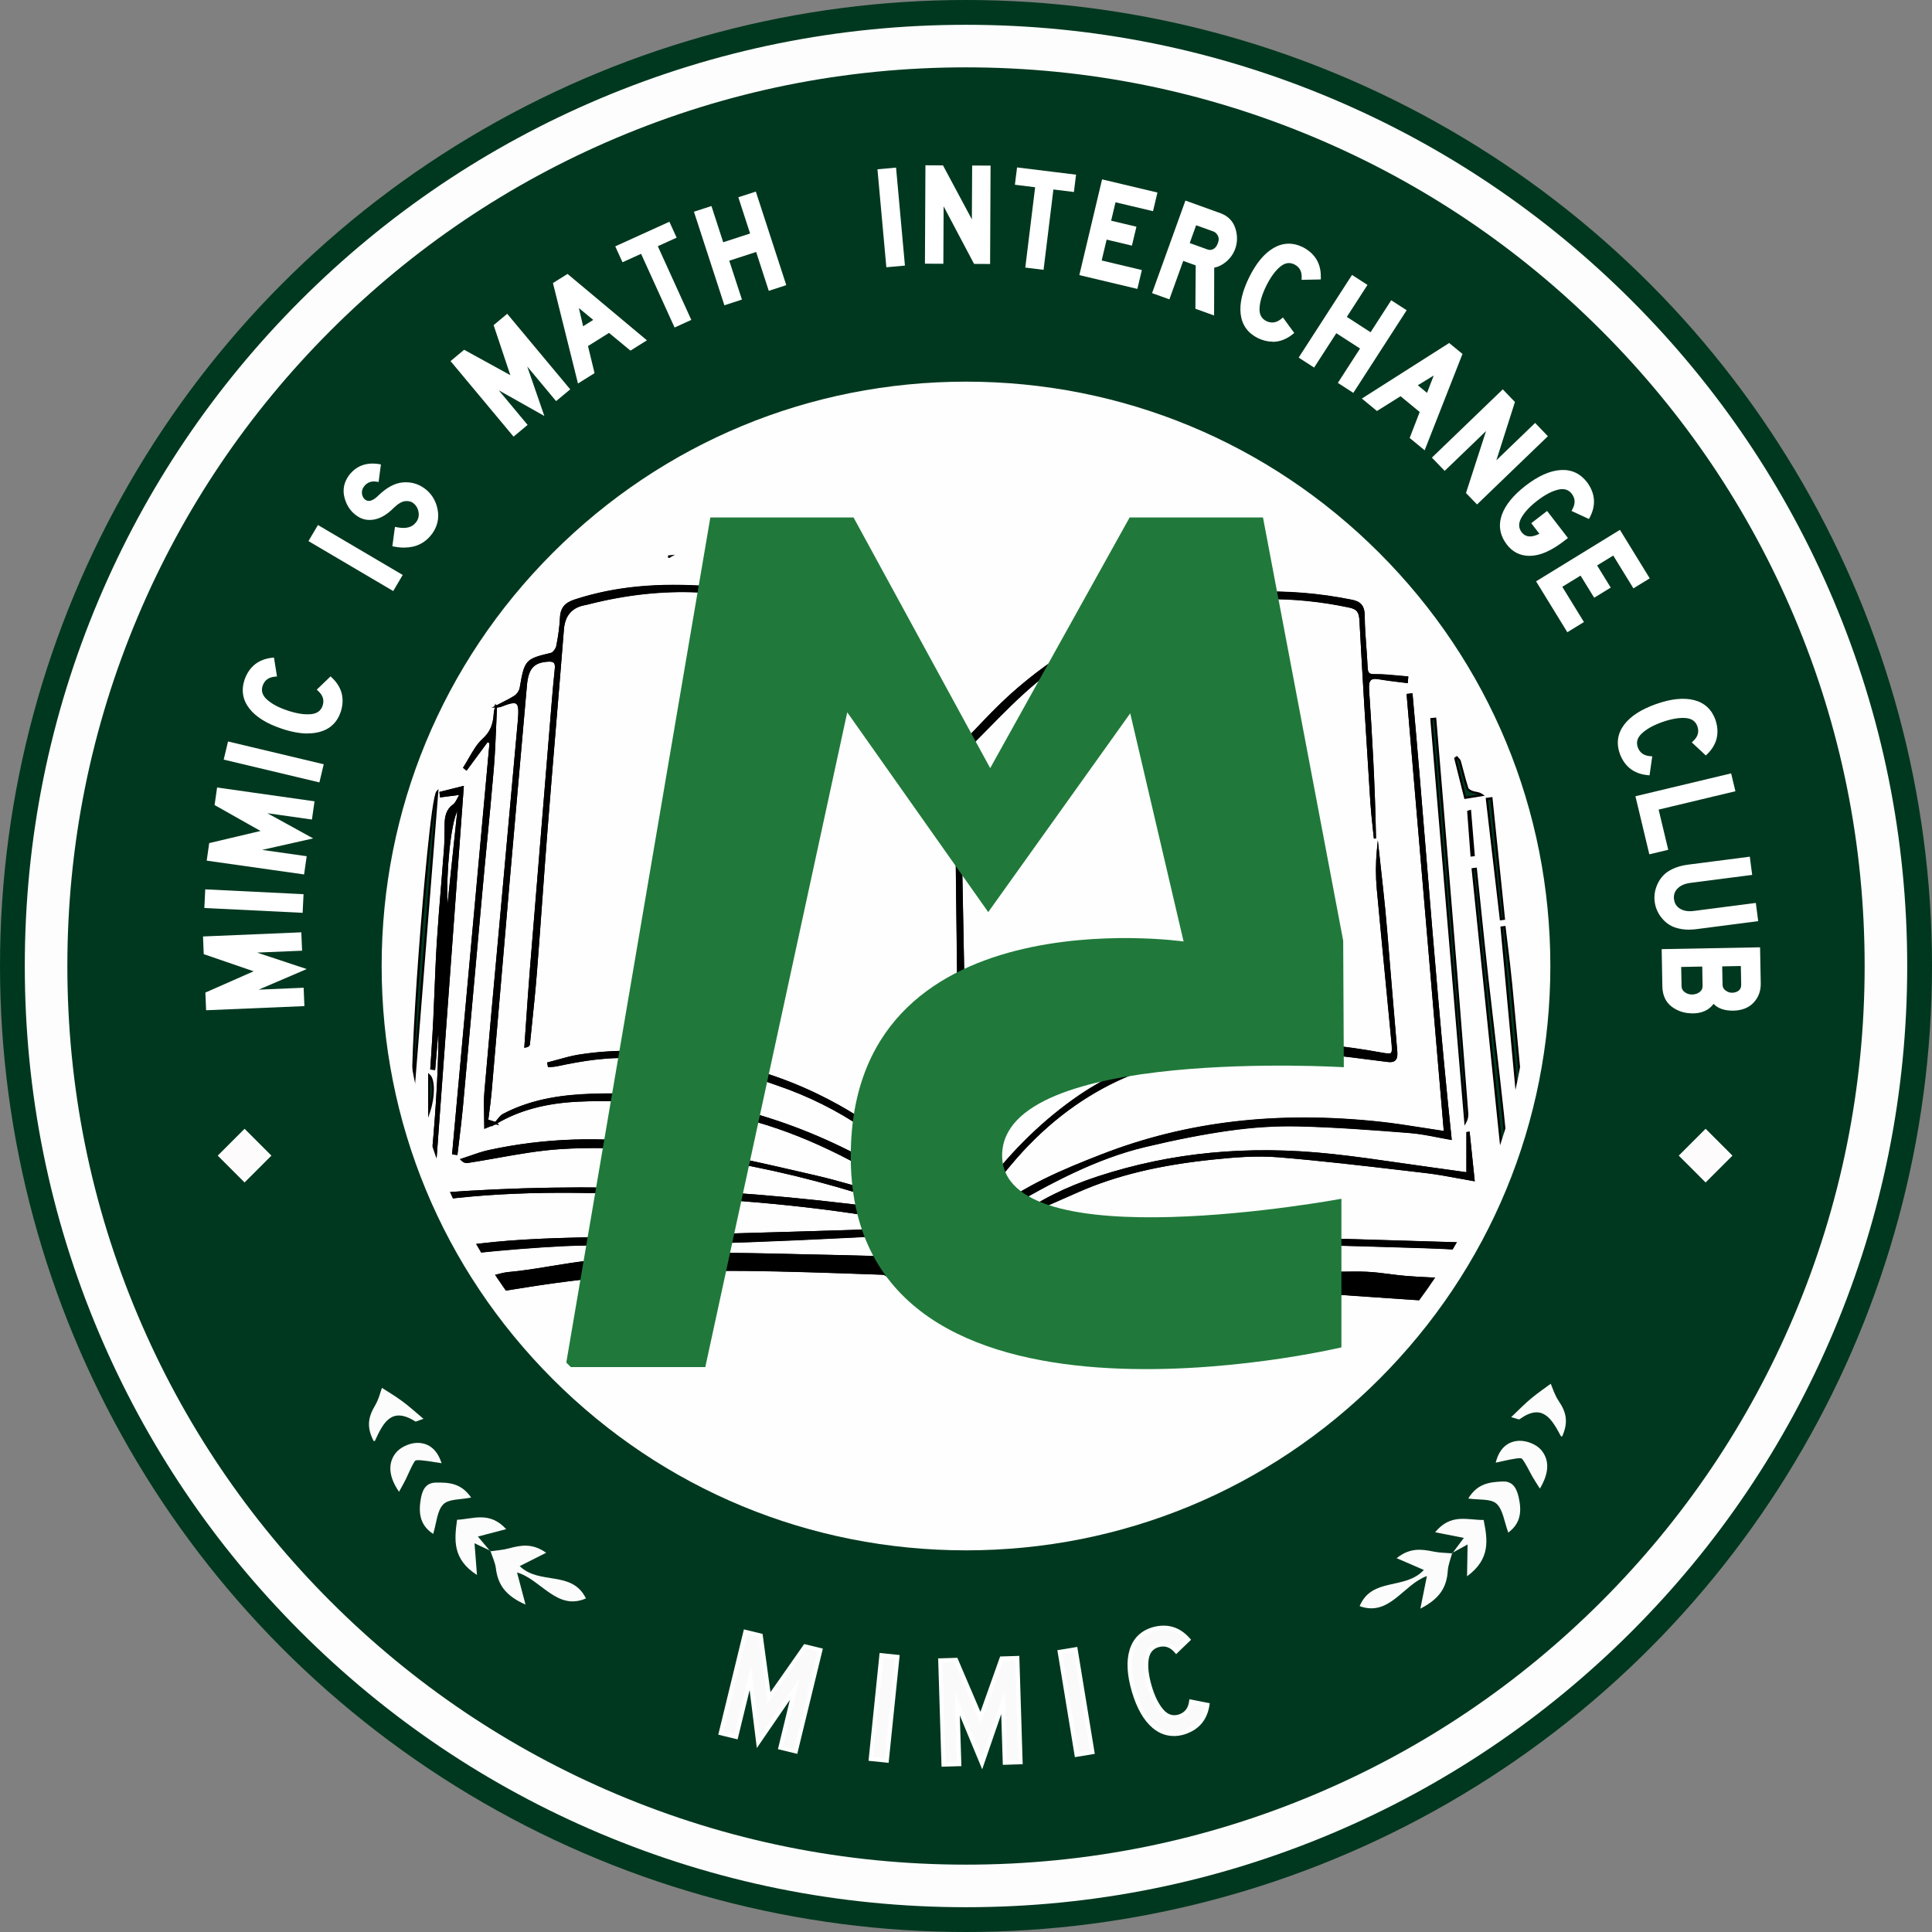 <?xml version="1.0" encoding="UTF-8"?><svg id="_레이어_1" xmlns="http://www.w3.org/2000/svg" viewBox="0 0 423.96 423.96"><rect x="0" y="0" width="423.96" height="423.96" fill="#808080" stroke="none"/><defs><style>.cls-1{fill:#00381f;}.cls-2{fill:#fcfcfc;}.cls-3{fill:#fff;}.cls-4{fill:#fafafa;}.cls-5{fill:#fdfbfb;}.cls-6{fill:#fdfdfe;}.cls-7{fill:#fdfefd;}.cls-8{fill:#20793a;}</style></defs><circle class="cls-1" cx="211.98" cy="211.98" r="211.98"/><path class="cls-6" d="M211.98,418.52c-27.88,0-54.93-5.46-80.4-16.23-24.6-10.4-46.68-25.29-65.65-44.26-18.97-18.97-33.86-41.06-44.26-65.65-10.77-25.47-16.23-52.52-16.23-80.4s5.46-54.93,16.23-80.4c10.4-24.6,25.3-46.68,44.26-65.65,18.97-18.97,41.06-33.86,65.65-44.26,25.47-10.77,52.52-16.23,80.4-16.23s54.93,5.46,80.4,16.23c24.6,10.4,46.68,25.29,65.65,44.26,18.97,18.97,33.86,41.05,44.26,65.65,10.77,25.47,16.23,52.52,16.23,80.4s-5.46,54.93-16.23,80.4c-10.4,24.6-25.29,46.68-44.26,65.65-18.97,18.97-41.05,33.86-65.65,44.26-25.47,10.77-52.52,16.23-80.4,16.23Zm0-403.74c-26.62,0-52.45,5.21-76.76,15.5-23.48,9.93-44.57,24.15-62.68,42.26-18.11,18.11-32.33,39.2-42.26,62.68-10.28,24.31-15.5,50.13-15.5,76.76s5.21,52.45,15.5,76.76c9.93,23.48,24.15,44.57,42.26,62.68,18.11,18.11,39.2,32.33,62.68,42.26,24.31,10.28,50.13,15.5,76.76,15.5s52.45-5.21,76.76-15.5c23.48-9.93,44.57-24.15,62.68-42.26,18.11-18.11,32.33-39.2,42.26-62.68,10.28-24.31,15.5-50.13,15.5-76.76s-5.21-52.45-15.5-76.76c-9.93-23.48-24.15-44.57-42.26-62.68-18.11-18.11-39.2-32.33-62.68-42.26-24.31-10.28-50.13-15.5-76.76-15.5Z"/><g><g><path class="cls-3" d="M65.67,205.08l.13,3.1-11.95,.5,12.14,4.03-11.76,5.04,11.95-.5,.13,3.1-20.64,.87-.13-3.1,11.39-5.02-11.77-4.04-.13-3.1,20.64-.87Z"/><path class="cls-3" d="M45.23,221.69l-.16-3.88,10.59-4.67-10.95-3.76-.16-3.88,21.57-.91,.17,4.03-9.87,.42,10.89,3.61-10.55,4.52,9.87-.42,.17,4.03-21.57,.91Zm.8-3.29l.1,2.31,19.71-.83-.09-2.16-14.03,.59,12.97-5.55-13.39-4.44,14.03-.59-.09-2.17-19.71,.83,.1,2.31,12.6,4.33-12.19,5.37Z"/></g><g><path class="cls-3" d="M66.12,196.66l-.16,3.16-20.63-1.01,.15-3.16,20.63,1.01Z"/><path class="cls-3" d="M66.41,200.31l-21.57-1.06,.2-4.09,21.57,1.06-.2,4.09Zm-20.59-1.95l19.7,.97,.11-2.22-19.7-.97-.11,2.22Z"/></g><g><path class="cls-3" d="M68.49,176.24l-.44,3.07-11.84-1.68,11.21,6.17-12.48,2.81,11.84,1.68-.44,3.07-20.45-2.9,.44-3.07,12.12-2.86-10.84-6.12,.44-3.07,20.45,2.9Z"/><path class="cls-3" d="M66.74,191.89l-21.38-3.03,.55-3.85,11.26-2.66-10.08-5.69,.55-3.85,21.38,3.03-.57,4-9.78-1.39,10.05,5.53-11.2,2.52,9.78,1.39-.57,4Zm-20.32-3.83l19.53,2.77,.3-2.15-13.91-1.97,13.77-3.1-12.36-6.81,13.91,1.97,.3-2.15-19.53-2.77-.32,2.29,11.6,6.55-12.97,3.06-.33,2.29Z"/></g><g><path class="cls-3" d="M70.48,168.05l-.73,3.07-20.1-4.78,.73-3.07,20.1,4.78Z"/><path class="cls-3" d="M70.09,171.69l-21-5,.95-3.98,21,5-.95,3.98Zm-19.88-5.69l19.19,4.57,.52-2.16-19.19-4.57-.52,2.16Z"/></g><g><path class="cls-3" d="M71.25,155.01c.44-1.38,.09-2.59-1.06-3.65l2.35-2.27c2.04,1.94,2.64,4.25,1.81,6.96-.73,2.18-2.18,3.57-4.34,4.15-2.17,.58-4.85,.34-8.05-.73-3.2-1.07-5.49-2.48-6.87-4.25-1.38-1.77-1.71-3.74-.98-5.93,.95-2.66,2.83-4.16,5.62-4.48l.52,3.23c-1.55,.16-2.56,.92-3.04,2.29-.43,1.3-.1,2.46,1,3.48,1.1,1.03,2.69,1.89,4.78,2.58,2.09,.7,3.88,.96,5.37,.8,1.49-.16,2.46-.89,2.89-2.18Z"/><path class="cls-3" d="M67.53,160.96c-1.69,0-3.61-.35-5.71-1.06-3.27-1.09-5.66-2.57-7.09-4.41-1.48-1.89-1.83-4.03-1.06-6.36,1.02-2.84,3.04-4.45,6.01-4.79l.44-.05,.66,4.15-.49,.05c-1.37,.14-2.23,.79-2.65,1.98-.37,1.11-.08,2.09,.88,2.98,1.04,.97,2.59,1.81,4.61,2.48,2.01,.67,3.75,.93,5.17,.78,1.31-.14,2.12-.75,2.5-1.86,.38-1.2,.08-2.23-.93-3.17l-.36-.34,3.03-2.92,.32,.31c2.17,2.06,2.82,4.56,1.93,7.43-.78,2.34-2.35,3.84-4.67,4.46-.8,.21-1.67,.32-2.6,.32Zm-8.18-15.63c-2.38,.4-3.95,1.75-4.79,4.11-.68,2.03-.38,3.83,.91,5.48,1.32,1.69,3.56,3.06,6.65,4.1,3.09,1.03,5.71,1.28,7.78,.72,2.02-.54,3.34-1.8,4.02-3.85,.74-2.39,.29-4.41-1.37-6.15l-1.68,1.62c1,1.11,1.28,2.38,.84,3.79h0c-.49,1.48-1.6,2.33-3.28,2.51-1.55,.17-3.43-.11-5.57-.83-2.14-.72-3.81-1.62-4.95-2.68-1.24-1.16-1.62-2.49-1.13-3.97,.49-1.4,1.48-2.25,2.95-2.53l-.37-2.31Z"/></g><g><path class="cls-3" d="M87.73,126.34l-1.6,2.72-17.8-10.49,1.6-2.72,17.8,10.49Z"/><path class="cls-3" d="M86.29,129.7l-18.6-10.96,2.08-3.53,18.6,10.96-2.08,3.53Zm-17.32-11.29l16.99,10.01,1.13-1.92-16.99-10.01-1.13,1.92Z"/></g><g><path class="cls-3" d="M82.66,105.23c-1.35-.2-2.41,.22-3.19,1.27-.44,.62-.61,1.28-.51,1.98,.1,.7,.44,1.24,1,1.62,.4,.29,.89,.36,1.48,.21,.58-.14,1.23-.57,1.95-1.29,1.73-1.67,3.41-2.57,5.04-2.71,1.63-.14,3.1,.26,4.4,1.19,1.44,1.03,2.34,2.46,2.71,4.29,.37,1.83,0,3.51-1.1,5.05-1.79,2.42-4.39,3.3-7.81,2.64l.45-3.32c2.15,.42,3.7-.03,4.65-1.35,.56-.75,.75-1.61,.58-2.58-.18-.97-.65-1.73-1.42-2.28-.51-.39-1.17-.54-2-.46-.83,.08-1.75,.6-2.78,1.57-1.33,1.35-2.65,2.17-3.97,2.44-1.32,.27-2.5,.04-3.54-.7-1.26-.86-2.1-2.09-2.53-3.69s-.14-3.11,.87-4.52c1.47-1.94,3.52-2.71,6.13-2.3l-.39,2.92Z"/><path class="cls-3" d="M88.7,120.17c-.69,0-1.41-.07-2.17-.22l-.43-.08,.57-4.25,.49,.09c1.98,.38,3.34,0,4.18-1.16,.49-.65,.65-1.38,.5-2.22-.16-.85-.56-1.5-1.23-1.98-.42-.32-.97-.44-1.68-.38-.72,.07-1.56,.55-2.5,1.45-1.37,1.4-2.79,2.27-4.2,2.56-1.45,.3-2.76,.04-3.91-.78-1.34-.91-2.25-2.24-2.71-3.95-.47-1.74-.15-3.39,.95-4.92,1.59-2.09,3.8-2.93,6.58-2.49l.45,.07-.51,3.85-.47-.07c-1.17-.17-2.07,.18-2.75,1.09-.37,.51-.51,1.05-.42,1.63,.09,.57,.35,1,.8,1.3,.3,.21,.66,.26,1.1,.15,.5-.12,1.08-.51,1.73-1.16,1.8-1.74,3.59-2.69,5.33-2.84,1.74-.15,3.32,.28,4.71,1.28,1.53,1.1,2.5,2.64,2.9,4.57,.4,1.95,0,3.77-1.18,5.41-1.5,2.03-3.55,3.04-6.11,3.04Zm-1.56-1.06c3.04,.48,5.31-.36,6.92-2.53,1.03-1.43,1.36-2.97,1.02-4.68-.35-1.72-1.18-3.03-2.53-4-1.2-.86-2.58-1.24-4.09-1.11-1.51,.13-3.11,1-4.75,2.58-.78,.78-1.49,1.24-2.16,1.4-.72,.18-1.35,.08-1.86-.29-.66-.45-1.07-1.1-1.19-1.93-.12-.82,.08-1.6,.59-2.32,.8-1.07,1.86-1.58,3.17-1.51l.27-2.01c-2.23-.23-3.95,.48-5.23,2.18-.93,1.29-1.19,2.64-.79,4.12,.4,1.51,1.17,2.63,2.34,3.42,.94,.68,1.98,.88,3.18,.63,1.22-.25,2.48-1.03,3.73-2.31,1.13-1.07,2.13-1.62,3.07-1.71,.95-.09,1.73,.1,2.33,.56,.85,.61,1.39,1.48,1.59,2.57,.2,1.1-.02,2.09-.66,2.94-.98,1.36-2.53,1.9-4.62,1.61l-.32,2.39Z"/></g><g><path class="cls-3" d="M124.49,85.38l-2.38,1.99-7.66-9.19,4.18,12.09-11.15-6.28,7.66,9.19-2.38,1.99-13.23-15.86,2.38-1.99,10.91,6-3.94-11.81,2.38-1.99,13.23,15.86Z"/><path class="cls-3" d="M112.7,95.82l-13.83-16.58,2.98-2.49,10.14,5.58-3.67-10.98,2.98-2.49,13.83,16.58-3.1,2.58-6.33-7.59,3.75,10.85-10-5.63,6.33,7.59-3.1,2.59Zm-12.52-16.46l12.63,15.15,1.66-1.39-9-10.79,12.29,6.93-4.61-13.34,9,10.79,1.66-1.39-12.63-15.15-1.78,1.48,4.22,12.64-11.68-6.42-1.78,1.48Z"/></g><g><path class="cls-3" d="M141.17,74.63l-2.78,1.74-4.71-3.89-5.18,3.24,1.44,5.94-2.8,1.75-5.25-21.08,2.63-1.64,16.66,13.94Zm-10.2-4.38l-4.71-3.89,1.39,5.97,3.32-2.08Z"/><path class="cls-3" d="M126.83,84.15l-5.49-22.04,3.2-2,17.42,14.57-3.61,2.26-4.71-3.89-4.61,2.89,1.44,5.94-3.63,2.27Zm-4.42-21.6l5.01,20.13,1.97-1.23-1.44-5.94,5.75-3.6,4.71,3.89,1.95-1.22-15.91-13.31-2.05,1.29Zm4.93,10.52l-1.85-7.95,6.28,5.18-4.43,2.77Zm-.31-5.47l.93,3.99,2.22-1.39-3.15-2.6Z"/></g><g><path class="cls-3" d="M147.87,51.92l-4.13,1.88,7.35,16.17-2.82,1.28-7.35-16.17-4.08,1.85-1.2-2.64,11.03-5.01,1.2,2.64Z"/><path class="cls-3" d="M148.03,71.87l-7.35-16.17-4.08,1.85-1.59-3.49,11.88-5.4,1.59,3.49-4.13,1.88,7.35,16.17-3.67,1.67Zm-6.88-17.4l7.35,16.17,1.97-.9-7.35-16.17,4.13-1.88-.81-1.79-10.18,4.62,.81,1.79,4.08-1.85Z"/></g><g><path class="cls-3" d="M171.95,62.28l-2.95,.96-2.77-8.53-6.79,2.21,2.78,8.53-2.95,.96-6.39-19.64,2.95-.96,2.58,7.95,6.79-2.21-2.58-7.95,2.95-.96,6.39,19.64Z"/><path class="cls-3" d="M158.96,66.99l-6.68-20.53,3.84-1.25,2.58,7.95,5.9-1.92-2.58-7.95,3.84-1.25,6.68,20.53-3.84,1.25-2.77-8.53-5.9,1.92,2.78,8.53-3.84,1.25Zm-5.5-19.93l6.1,18.76,2.06-.67-2.78-8.53,7.68-2.5,2.77,8.53,2.06-.67-6.1-18.76-2.06,.67,2.58,7.95-7.68,2.5-2.58-7.95-2.06,.67Z"/></g><g><path class="cls-3" d="M198.07,57.86l-3.15,.28-1.86-20.57,3.15-.28,1.86,20.57Z"/><path class="cls-3" d="M194.5,58.65l-1.95-21.5,4.08-.37,1.95,21.5-4.08,.37Zm-.93-20.66l1.78,19.64,2.22-.2-1.78-19.64-2.22,.2Z"/></g><g><path class="cls-3" d="M216.79,57.46h-2.75s-7.42-14.05-7.42-14.05l-.07,14-3.1-.02,.1-20.66h3.1s7.07,13.25,7.07,13.25l.06-13.2,3.1,.02-.1,20.66Z"/><path class="cls-3" d="M217.25,57.93l-3.5-.02-6.68-12.63-.06,12.6-4.04-.02,.11-21.59,3.85,.02,6.34,11.85,.06-11.82,4.04,.02-.1,21.59Zm-2.93-.95h2s.1-19.71,.1-19.71h-2.17s-.07,14.56-.07,14.56l-7.81-14.61h-2.36s-.1,19.71-.1,19.71h2.17s.08-15.38,.08-15.38l8.16,15.43Z"/></g><g><path class="cls-3" d="M235.26,41.62l-4.5-.55-2.16,17.63-3.08-.38,2.16-17.63-4.44-.55,.35-2.88,12.02,1.48-.35,2.88Z"/><path class="cls-3" d="M229,59.21l-4.01-.49,2.16-17.63-4.44-.55,.47-3.8,12.95,1.59-.47,3.8-4.5-.55-2.16,17.63Zm-2.96-1.31l2.15,.26,2.16-17.63,4.5,.55,.24-1.95-11.1-1.36-.24,1.95,4.44,.55-2.16,17.63Z"/></g><g><path class="cls-3" d="M249.26,62.84l-11.84-2.81,4.78-20.1,11.24,2.67-.76,3.18-8.23-1.95-1.18,4.95,5.55,1.32-.77,3.24-5.55-1.32-1.3,5.49,8.82,2.1-.77,3.24Z"/><path class="cls-3" d="M249.6,63.4l-12.75-3.03,4.99-21.01,12.15,2.89-.97,4.09-8.23-1.95-.96,4.04,5.55,1.32-.99,4.15-5.55-1.32-1.09,4.58,8.82,2.1-.99,4.15Zm-11.63-3.72l10.93,2.6,.55-2.33-8.82-2.1,1.52-6.4,5.55,1.32,.55-2.33-5.55-1.32,1.39-5.86,8.23,1.95,.54-2.27-10.34-2.46-4.56,19.19Z"/></g><g><path class="cls-3" d="M265.95,68.57l-3.17-1.14,.07-9.51-3.5-1.26-3.04,8.44-2.92-1.05,7.01-19.43,7.29,2.63c1.5,.56,2.48,1.57,2.94,3.01,.46,1.45,.45,2.85-.04,4.2-.37,1.03-.99,1.9-1.85,2.63-.86,.73-1.79,1.14-2.78,1.24l-.02,10.25Zm1.73-15.07c.27-.75,.27-1.41-.02-1.97-.29-.56-.69-.95-1.22-1.16l-4.27-1.54-1.73,4.79,4.38,1.58c.55,.2,1.09,.15,1.63-.13,.54-.29,.94-.81,1.22-1.56Z"/><path class="cls-3" d="M266.42,69.23l-4.1-1.48,.07-9.51-2.74-.99-3.04,8.44-3.8-1.37,7.32-20.31,7.73,2.79c1.64,.61,2.72,1.73,3.23,3.31,.49,1.54,.48,3.05-.04,4.5-.4,1.1-1.07,2.05-1.99,2.83-.81,.68-1.69,1.12-2.61,1.29l-.03,10.51Zm-3.16-2.13l2.23,.8,.02-10.01,.42-.04c.89-.09,1.74-.47,2.53-1.14,.79-.67,1.37-1.49,1.71-2.43,.45-1.25,.46-2.56,.03-3.9-.42-1.31-1.29-2.2-2.66-2.72l-6.85-2.47-6.69,18.55,2.04,.73,3.04-8.44,4.25,1.53-.07,9.51Zm2.25-11.32c-.28,0-.55-.05-.83-.15l-4.82-1.74,2.04-5.66,4.71,1.7c.65,.26,1.14,.73,1.47,1.39,.34,.68,.36,1.47,.04,2.34h0c-.31,.86-.79,1.47-1.44,1.82-.39,.21-.78,.31-1.18,.31Zm-4.45-2.45l3.94,1.42c.43,.15,.84,.12,1.26-.1,.44-.23,.76-.66,1-1.31,.23-.63,.23-1.16,0-1.6-.23-.46-.55-.77-.97-.94l-3.81-1.37-1.41,3.91Z"/></g><g><path class="cls-3" d="M277.69,70.85c1.3,.62,2.56,.44,3.76-.54l1.92,2.64c-2.2,1.75-4.58,2.03-7.14,.83-2.06-1.02-3.23-2.65-3.51-4.87-.28-2.23,.33-4.85,1.83-7.87,1.5-3.02,3.22-5.09,5.16-6.22,1.94-1.13,3.94-1.18,6-.15,2.51,1.31,3.73,3.37,3.66,6.19l-3.27,.07c.05-1.56-.56-2.66-1.85-3.32-1.22-.61-2.42-.44-3.59,.51-1.17,.95-2.24,2.41-3.22,4.38-.98,1.97-1.49,3.71-1.54,5.21-.05,1.5,.54,2.56,1.76,3.16Z"/><path class="cls-3" d="M279.27,74.98c-1.05,0-2.13-.26-3.23-.78-2.21-1.1-3.48-2.86-3.78-5.24-.29-2.31,.34-5.04,1.87-8.13,1.53-3.09,3.33-5.25,5.34-6.41,2.08-1.2,4.24-1.26,6.45-.17,2.67,1.4,3.99,3.62,3.92,6.62v.45s-4.22,.09-4.22,.09l.02-.49c.05-1.37-.47-2.32-1.59-2.89-1.05-.52-2.06-.37-3.08,.46-1.11,.9-2.15,2.32-3.09,4.22-.94,1.9-1.44,3.59-1.49,5.02-.04,1.31,.45,2.21,1.5,2.73,1.13,.54,2.2,.38,3.26-.48l.38-.31,2.48,3.4-.35,.28c-1.39,1.11-2.86,1.66-4.4,1.66Zm3.54-20.58c-.97,0-1.92,.27-2.87,.83-1.85,1.07-3.52,3.1-4.97,6.02-1.45,2.92-2.05,5.48-1.78,7.6,.26,2.08,1.32,3.56,3.25,4.51,2.26,1.06,4.33,.9,6.28-.51l-1.38-1.89c-1.24,.84-2.53,.94-3.87,.31h0c-1.4-.7-2.08-1.91-2.02-3.6,.05-1.56,.58-3.38,1.59-5.4,1-2.02,2.13-3.55,3.34-4.53,1.32-1.07,2.69-1.26,4.09-.57,1.32,.68,2.02,1.77,2.1,3.27l2.34-.05c-.07-2.41-1.19-4.15-3.41-5.31-.91-.45-1.81-.68-2.69-.68Z"/></g><g><path class="cls-3" d="M296.83,85.56l-2.61-1.68,4.87-7.54-6-3.87-4.87,7.54-2.61-1.68,11.2-17.36,2.61,1.68-4.53,7.02,6,3.87,4.53-7.02,2.61,1.68-11.2,17.36Z"/><path class="cls-3" d="M296.97,86.21l-3.39-2.19,4.87-7.54-5.21-3.36-4.87,7.54-3.39-2.19,11.71-18.14,3.39,2.19-4.53,7.02,5.21,3.37,4.53-7.02,3.39,2.19-11.71,18.14Zm-2.1-2.47l1.82,1.18,10.7-16.57-1.82-1.18-4.53,7.02-6.78-4.38,4.53-7.02-1.82-1.18-10.7,16.57,1.82,1.18,4.87-7.54,6.78,4.38-4.87,7.54Z"/></g><g><path class="cls-3" d="M312.43,98.05l-2.53-2.08,2.2-5.7-4.72-3.89-5.18,3.24-2.55-2.1,18.33-11.66,2.39,1.97-7.94,20.22Zm.93-11.06l2.2-5.7-5.22,3.21,3.03,2.49Z"/><path class="cls-3" d="M312.63,98.82l-3.29-2.71,2.2-5.7-4.2-3.46-5.18,3.24-3.31-2.73,19.16-12.19,2.92,2.4-8.3,21.14Zm-2.17-3l1.77,1.46,7.58-19.31-1.87-1.54-17.5,11.14,1.79,1.48,5.18-3.24,5.24,4.32-2.2,5.7Zm3.1-8.06l-4.03-3.32,6.96-4.27-2.93,7.59Zm-2.43-3.21l2.02,1.66,1.47-3.81-3.49,2.14Z"/></g><g><path class="cls-3" d="M324.14,110.05l-1.91-1.98,4.88-15.11-10.08,9.71-2.15-2.23,14.88-14.33,2.15,2.23-4.55,14.3,9.5-9.15,2.15,2.23-14.88,14.33Z"/><path class="cls-3" d="M324.13,110.71l-2.43-2.52,4.4-13.6-9.08,8.74-2.8-2.91,15.55-14.98,2.67,2.77-4.08,12.8,8.51-8.2,2.8,2.91-15.55,14.98Zm-1.36-2.76l1.39,1.44,14.2-13.68-1.5-1.56-10.5,10.11,5.03-15.79-1.63-1.7-14.2,13.68,1.5,1.56,11.09-10.68-5.37,16.61Z"/></g><g><path class="cls-3" d="M333.6,117.13c1.1,1.37,2.75,1.41,4.94,.15l-1.84-2.39,2.74-2.11,4,5.19-.71,.55c-2.54,1.93-4.81,2.92-6.83,2.99-2.02,.06-3.64-.7-4.86-2.29-1.42-1.88-1.77-3.89-1.05-6.01,.73-2.12,2.42-4.21,5.09-6.27,2.67-2.06,5.12-3.17,7.36-3.33,2.24-.16,4.06,.67,5.46,2.49,1.68,2.28,1.87,4.67,.58,7.16l-2.96-1.37c.73-1.38,.66-2.64-.2-3.8-.83-1.08-1.98-1.45-3.45-1.11-1.46,.34-3.07,1.18-4.81,2.52-1.74,1.34-2.96,2.68-3.67,4.01-.7,1.33-.64,2.53,.2,3.62Z"/><path class="cls-3" d="M335.67,121.98c-2.05,0-3.74-.83-5.01-2.48-1.52-2.01-1.89-4.18-1.12-6.44,.75-2.2,2.52-4.38,5.25-6.49,2.73-2.1,5.29-3.26,7.61-3.42,2.4-.17,4.37,.73,5.87,2.68,1.79,2.43,2,5.01,.62,7.66l-.21,.4-3.82-1.77,.23-.44c.64-1.21,.59-2.29-.16-3.3-.71-.93-1.69-1.23-2.97-.94-1.39,.32-2.95,1.14-4.63,2.44-1.68,1.3-2.87,2.59-3.54,3.85-.61,1.16-.56,2.18,.15,3.11,.87,1.07,2.14,1.17,3.87,.29l-1.79-2.32,3.48-2.68,4.57,5.93-1.08,.83c-2.61,1.98-4.99,3.02-7.1,3.08-.08,0-.16,0-.24,0Zm7.32-17.92c-.17,0-.34,0-.51,.02-2.13,.15-4.53,1.24-7.11,3.23-2.59,1.99-4.25,4.03-4.94,6.05-.68,1.98-.36,3.81,.98,5.58,1.14,1.48,2.6,2.16,4.47,2.11,1.91-.06,4.11-1.03,6.56-2.89l.34-.26-3.43-4.45-2,1.54,1.88,2.44-.46,.27c-2.41,1.39-4.27,1.31-5.54-.26h0c-.95-1.24-1.03-2.63-.24-4.13,.73-1.38,2.01-2.78,3.79-4.16,1.79-1.38,3.47-2.25,4.99-2.61,1.65-.38,2.97,.05,3.92,1.28,.89,1.19,1.04,2.48,.45,3.86l2.12,.98c1-2.2,.75-4.25-.73-6.27-1.2-1.56-2.69-2.32-4.55-2.32Z"/></g><g><path class="cls-3" d="M344.09,138.1l-6.37-10.37,17.6-10.81,6.05,9.85-2.78,1.71-4.43-7.2-4.33,2.66,2.99,4.86-2.84,1.74-2.99-4.86-4.81,2.95,4.75,7.73-2.84,1.74Z"/><path class="cls-3" d="M343.94,138.74l-6.86-11.17,18.4-11.3,6.54,10.64-3.58,2.2-4.43-7.2-3.54,2.17,2.99,4.86-3.63,2.23-2.99-4.86-4.01,2.46,4.75,7.73-3.63,2.23Zm-5.58-10.86l5.88,9.57,2.04-1.25-4.75-7.73,5.6-3.44,2.99,4.86,2.04-1.25-2.99-4.86,5.13-3.15,4.43,7.2,1.99-1.22-5.56-9.05-16.81,10.32Z"/></g><g><path class="cls-3" d="M358.97,164.17c.5,1.35,1.53,2.1,3.08,2.23l-.46,3.23c-2.8-.27-4.7-1.73-5.7-4.38-.77-2.17-.47-4.15,.88-5.94,1.35-1.79,3.62-3.25,6.8-4.37,3.18-1.12,5.86-1.41,8.03-.86,2.18,.55,3.65,1.9,4.41,4.07,.88,2.69,.32,5.02-1.69,6.99l-2.39-2.23c1.12-1.08,1.45-2.3,.99-3.67-.45-1.29-1.43-2-2.93-2.13-1.5-.13-3.28,.17-5.36,.9-2.07,.73-3.65,1.62-4.73,2.66-1.08,1.04-1.4,2.21-.94,3.5Z"/><path class="cls-3" d="M361.99,170.14l-.44-.04c-2.98-.29-5.03-1.87-6.09-4.68-.82-2.33-.5-4.47,.94-6.39,1.4-1.86,3.76-3.38,7.01-4.53,3.25-1.15,6.04-1.44,8.3-.88,2.33,.58,3.92,2.06,4.74,4.37,.94,2.87,.34,5.38-1.8,7.48l-.32,.31-3.08-2.87,.36-.34c.99-.95,1.28-1.99,.87-3.18-.39-1.1-1.22-1.7-2.53-1.82-1.42-.13-3.16,.17-5.16,.87-2,.71-3.54,1.57-4.56,2.56-.95,.91-1.22,1.89-.83,3,.44,1.18,1.31,1.81,2.68,1.93l.49,.04-.59,4.16Zm7.32-15.86c-1.63,0-3.5,.37-5.59,1.1-3.08,1.09-5.29,2.5-6.58,4.21-1.26,1.67-1.53,3.47-.81,5.5,.88,2.34,2.48,3.66,4.86,4.02l.33-2.31c-1.47-.26-2.48-1.09-2.99-2.47h0c-.52-1.48-.16-2.82,1.06-3.99,1.12-1.09,2.77-2.02,4.9-2.77,2.13-.75,4-1.06,5.55-.92,1.69,.15,2.81,.97,3.33,2.44,.47,1.4,.21,2.68-.77,3.81l1.71,1.59c1.63-1.78,2.04-3.8,1.26-6.19-.71-2.02-2.05-3.26-4.08-3.77-.67-.17-1.4-.25-2.18-.25Z"/></g><g><path class="cls-3" d="M362.27,186.91l-2.83-11.84,20.09-4.8,.72,3.02-16.85,4.03,2.11,8.82-3.24,.77Z"/><path class="cls-3" d="M361.93,187.48l-3.05-12.75,21-5.02,.94,3.92-16.85,4.03,2.11,8.82-4.15,.99Zm-1.92-12.06l2.61,10.93,2.33-.56-2.11-8.82,16.85-4.03-.5-2.11-19.18,4.59Z"/></g><g><path class="cls-3" d="M372.14,203.45c-1.61,.21-3.07,.09-4.37-.35-1.08-.35-2.01-1.02-2.79-2-.78-.98-1.25-2.07-1.4-3.27-.16-1.2,.02-2.37,.52-3.52,.5-1.15,1.23-2.04,2.19-2.67,1.15-.74,2.53-1.21,4.14-1.42l13.15-1.7,.4,3.08-13.15,1.7c-1.32,.17-2.35,.63-3.07,1.39-.72,.75-1.01,1.66-.88,2.72,.14,1.06,.65,1.87,1.54,2.41,.89,.54,2,.73,3.32,.56l13.15-1.7,.4,3.08-13.15,1.7Z"/><path class="cls-3" d="M370.64,204.01c-1.08,0-2.09-.16-3.02-.47-1.16-.38-2.17-1.1-3.01-2.15-.83-1.04-1.34-2.22-1.5-3.5-.17-1.28,.02-2.55,.56-3.77,.54-1.22,1.33-2.19,2.36-2.87,1.21-.78,2.66-1.28,4.34-1.5l13.61-1.76,.52,4-13.61,1.76c-1.21,.16-2.15,.58-2.79,1.25-.62,.65-.87,1.42-.75,2.34,.12,.92,.55,1.6,1.32,2.07,.79,.48,1.81,.65,3.02,.49l13.61-1.76,.52,4-13.61,1.76c-.53,.07-1.05,.1-1.56,.1Zm12.53-14.98l-12.68,1.64c-1.53,.2-2.86,.65-3.94,1.35-.87,.58-1.55,1.41-2.01,2.47-.47,1.06-.63,2.16-.49,3.27,.14,1.11,.58,2.13,1.31,3.04,.72,.9,1.58,1.52,2.57,1.84,1.23,.42,2.63,.53,4.16,.33l12.68-1.64-.28-2.15-12.68,1.64c-1.43,.19-2.65-.02-3.63-.62-1.01-.62-1.6-1.54-1.76-2.75-.16-1.21,.18-2.25,1-3.11,.79-.83,1.92-1.34,3.35-1.53l12.68-1.64-.28-2.15Z"/></g><g><path class="cls-3" d="M371.53,221.9c-1.67,.03-3.12-.41-4.36-1.34-1.24-.92-1.88-2.29-1.91-4.1l-.14-7.72,20.65-.39,.14,7.43c.03,1.54-.45,2.84-1.42,3.89-.98,1.05-2.36,1.6-4.15,1.63-2.08,.02-3.53-.59-4.35-1.82-.9,1.58-2.38,2.39-4.46,2.42Zm-.15-3.19c.76-.03,1.4-.26,1.91-.68,.52-.42,.78-.96,.79-1.62l-.09-4.77-5.55,.1,.09,4.65c.01,.72,.31,1.29,.9,1.71,.58,.42,1.23,.62,1.95,.61Zm8.66-.4c.76-.01,1.37-.22,1.84-.61,.47-.39,.69-.94,.68-1.67l-.08-4.53-5.03,.09,.08,4.5c.01,.66,.28,1.19,.82,1.59,.53,.4,1.09,.6,1.69,.61Z"/><path class="cls-3" d="M371.37,222.37c-1.69,0-3.2-.48-4.48-1.43-1.36-1.01-2.06-2.51-2.1-4.47l-.15-8.19,21.59-.4,.15,7.9c.03,1.66-.49,3.08-1.55,4.22-1.06,1.14-2.57,1.74-4.48,1.78-1.91,.02-3.37-.48-4.32-1.49-1,1.35-2.51,2.06-4.49,2.09h0c-.06,0-.11,0-.17,0Zm-5.78-13.18l.14,7.26c.03,1.68,.59,2.9,1.72,3.74,1.15,.86,2.52,1.28,4.07,1.25h0c1.92-.04,3.24-.75,4.06-2.19l.37-.66,.42,.63c.74,1.1,2.03,1.63,3.96,1.61,1.64-.03,2.93-.53,3.81-1.48,.9-.97,1.32-2.13,1.3-3.56l-.13-6.96-19.72,.37Zm5.72,9.99c-.79,0-1.52-.23-2.16-.7-.71-.51-1.07-1.21-1.09-2.08l-.1-5.12,6.48-.12,.1,5.24c-.01,.82-.33,1.49-.96,2-.59,.48-1.33,.75-2.19,.78h-.01s-.05,0-.08,0Zm-2.39-6.98l.08,4.18c.01,.57,.24,1.01,.7,1.34,.5,.36,1.04,.53,1.67,.52,.66-.03,1.2-.22,1.64-.58,.41-.33,.61-.74,.61-1.27l-.08-4.29-4.61,.09Zm11.12,6.58h0c-.69,0-1.36-.25-1.97-.71-.65-.49-.99-1.15-1-1.96l-.09-4.97,5.96-.11,.09,5c.02,.87-.27,1.55-.85,2.03-.55,.46-1.26,.7-2.13,.71h0Zm-2.12-6.72l.08,4.04c0,.52,.22,.92,.63,1.23,.45,.34,.91,.51,1.41,.52,.65-.01,1.16-.18,1.54-.5,.35-.3,.52-.72,.51-1.3l-.08-4.07-4.09,.08Z"/></g></g><g><path class="cls-5" d="M48.11,253.58l5.56-5.56,5.56,5.56-5.56,5.56-5.56-5.56Z"/><path class="cls-3" d="M53.67,259.48l-5.89-5.89,5.89-5.89,5.89,5.89-5.89,5.89Zm-5.23-5.89l5.23,5.23,5.23-5.23-5.23-5.23-5.23,5.23Z"/></g><g><path class="cls-7" d="M186.89,270.13c4.41-.14,8.8-.67,13.2-1.04,.4-.03,.79-.18,1.19-.59-17.7-3.59-35.55-5.14-53.46-6.17-17.09-.98-34.15-1.44-51.21,.75,1.59,3.59,3.33,7.09,5.23,10.49,9.08-1.34,18.23-1.63,27.39-1.86,19.22-.48,38.44-.99,57.66-1.59Z"/><path d="M101.72,273.83l-.08-.14c-1.91-3.41-3.67-6.95-5.24-10.51l-.13-.29,.31-.04c17.47-2.25,34.95-1.69,51.25-.75,15.93,.92,34.75,2.36,53.5,6.17l.42,.09-.3,.31c-.4,.41-.82,.62-1.34,.66-1.3,.11-2.61,.23-3.91,.36-3.05,.29-6.2,.59-9.31,.68h0c-16.96,.53-35.28,1.03-57.66,1.59-9.75,.24-18.55,.55-27.36,1.85l-.16,.02Zm-4.77-10.55c1.51,3.4,3.2,6.78,5.02,10.04,8.79-1.29,17.55-1.59,27.26-1.83,22.37-.56,40.69-1.06,57.65-1.59h0c3.09-.1,6.24-.39,9.28-.68,1.3-.12,2.61-.25,3.91-.36,.25-.02,.48-.09,.68-.23-18.56-3.73-37.17-5.16-52.96-6.07-16.18-.93-33.53-1.48-50.85,.71Z"/></g><g><path class="cls-7" d="M202.42,266.53c-1.51-.61-3-1.28-4.53-1.81-12.19-4.24-24.57-7.6-37.17-9.81-5.34-.94-10.67-2.25-16.05-2.65-7.2-.54-14.47-.82-21.66-.35-6.78,.44-13.51,1.98-20.26,3.02-.41,.06-.82,.07-1.36-.48,1.97-.63,3.91-1.43,5.91-1.87,12.56-2.74,25.26-3.02,37.86-1.26,11.41,1.59,22.72,4.24,34,6.86,7.45,1.73,14.75,4.23,22.13,6.37,.25,.07,.53,0,1.33,0-.87-.84-1.34-1.44-1.91-1.82-11.5-7.64-23.53-13.89-36.54-17.33-5.44-1.44-10.97-2.73-16.51-3.29-6.9-.69-13.87-.98-20.79-.65-6.17,.29-12.33,1.53-17.97,4.85-.03,.04-.06,.07-.09,.11,0,0-.04-.04-.03-.04,0,0,.03,.04,.03,.03-.02,0-.04-.01-.05-.02-.64,.27-1.3,.54-2.24,.92,0-2.74-.19-5.3,.03-7.81,1.32-15.29,2.74-30.56,4.12-45.84,1.06-11.73,2.09-23.46,3.18-35.18,.44-4.78,0-5.23-3.97-3.64-.27,.11-.57,.11-.86,.14-.04,.02-.09,.04-.13,.07,0,0,0,0,0,0-.02,.08-.04,.16-.06,.25-.22,4.43-.32,8.87-.7,13.29-.77,9.15-1.72,18.29-2.55,27.43-1.42,15.62-2.8,31.24-4.23,46.85-.32,3.44-.78,6.86-1.18,10.28-.24-.03-.47-.06-.71-.09,2.74-30.04,5.47-60.09,8.21-90.13-.24-.15-.47-.3-.71-.46-1.54,2.09-3.07,4.17-4.61,6.26-.14-.12-.29-.24-.43-.35,1.35-2.08,2.42-4.56,4.14-6.12,1.79-1.63,2.42-3.44,2.53-5.79,.02-.39,.14-.77,.23-1.16,0-.1,0-.2,.01-.3,.06,0,.11-.01,.17-.02,1.36-.71,2.76-1.34,4.05-2.18,.55-.36,1.09-1.15,1.21-1.85,1.03-6.02,1.18-6.18,6.67-7.48,.55-.13,1.22-1.04,1.35-1.72,.41-2.06,.71-4.16,.82-6.27,.13-2.57,1.57-3.26,3.39-3.84,9.67-3.09,19.55-3.52,29.46-2.78,17,1.28,32.25,7.82,44.83,21.25,3.45,3.68,6.14,8.29,9.18,12.48,.31,.42,.61,.85,.81,1.12,3.68-3.75,7.14-7.64,10.92-11.05,10.01-9.03,21.27-15.43,33.57-19.15,13.61-4.13,27.42-4.49,41.3-1.71,1.77,.36,2.68,1.05,2.69,3.4,0,3.74,.48,7.47,.63,11.22,.07,1.6,.66,1.73,1.89,1.72,2.34-.02,4.68,.3,7.02,.48-.03,.33-.05,.66-.08,.98-2.06-.27-4.14-.47-6.19-.83-1.95-.34-2.46,.47-2.31,2.68,.72,10.8,1.32,21.61,1.51,32.48-.26-2.6-.59-5.2-.75-7.81-.84-13.32-1.69-26.65-2.4-39.98-.11-2.07-.71-2.73-2.42-3.09-12.06-2.57-24.11-2.52-36.09,.31-12.05,2.85-23.27,8.22-33.19,16.59-5.02,4.24-9.57,9.22-14.3,13.91-.67,.66-1.17,1.56-1.56,2.1-2.82-4-5.44-8.09-8.4-11.85-7.41-9.41-16.59-15.84-27.03-19.79-15.18-5.74-30.62-5.98-46.16-2.07-.42,.11-.84,.21-1.26,.29-4.34,.89-4.26,.89-4.65,5.79-1.15,14.44-2.4,28.87-3.54,43.31-.84,10.55-1.53,21.11-2.36,31.66-.42,5.27-1.01,10.52-1.54,15.78-.02,.2-.19,.38-.75,.49,.4-5.64,.75-11.28,1.21-16.92,1.57-19.47,3.18-38.93,4.78-58.4,.21-2.51,.43-5.03,.69-7.53,.15-1.42-.33-1.88-1.56-1.83-3.39,.16-4.68,1.58-5.02,5.5-1.25,14.43-2.56,28.86-3.81,43.29-1.33,15.32-2.61,30.64-3.94,45.96-.17,2.02-.48,4.02-.74,6.18,.68,.21,1.25,.39,1.82,.57,0,0,.02,0,.03-.01,.04-.02,.08-.05,.13-.07,.52-.61,.98-1.38,1.61-1.71,6.12-3.24,12.66-4.16,19.32-4.4,20.34-.73,39.78,3.73,58.28,13.41,7.06,3.69,13.9,7.86,19.97,13.51,.28,.26,.71,.3,1.07,.45,.14-.17,.28-.33,.41-.5-1.32-1.8-2.53-3.71-3.97-5.38-9.78-11.4-21.48-19.16-34.81-23.73-3.68-1.26-7.36-2.69-11.13-3.36-6.4-1.13-12.87-1.83-19.32-2.51-6.13-.64-12.18,.36-18.2,1.63-.54,.12-1.11,.11-1.66,.15-.04-.2-.07-.4-.11-.59,2.22-.57,4.42-1.3,6.67-1.67,8.6-1.39,17.17-.95,25.75,.45,9.14,1.48,18,4.01,26.51,8.12,11.92,5.76,22.29,13.97,30.59,25.44,.25,.35,.59,.62,1.03,1.08-.39-32.91-.78-65.56-1.17-98.22,.26,0,.52-.01,.77-.02,.62,31.99,1.23,63.97,1.85,95.96,.22,.06,.43,.12,.65,.19,1.1-1.42,2.22-2.82,3.31-4.25,5.97-7.74,12.69-14.43,20.45-19.76,7.36-5.05,15.31-8.2,23.72-9.88,14.18-2.83,28.36-2.16,42.51,.41,2.77,.5,2.88,.45,2.59-2.68-1.05-11.17-2.17-22.32-3.2-33.49-.25-2.74-.25-5.5,.01-8.29,.46,4.28,.96,8.55,1.38,12.83,.41,4.26,.73,8.52,1.09,12.79,.51,6.13,1.01,12.27,1.55,18.4,.14,1.61-.32,2.23-1.8,2.05-5.86-.71-11.72-1.6-17.59-1.92-14.26-.79-28.39-.22-41.89,6.13-8.97,4.22-16.71,10.42-23.39,18.42-2.6,3.11-5.18,6.26-7.76,9.4-.45,.56-.83,1.19-1.44,2.07,2,.56,3.53,.66,4.92-.66-.01-.02-.02-.05-.03-.07l.05,.06s-.05-.06-.04-.05c.07-.02,.13-.04,.2-.06,7.41-5.84,15.79-9.3,24.21-12.58,19.81-7.7,40.19-9.35,60.89-7.15,4.65,.5,9.28,1.34,14.35,2.08-2.74-32.15-5.45-64.06-8.17-95.97,.28-.03,.56-.06,.84-.09,2.93,32.41,5.12,64.91,8.57,97.46-2.82-.48-5.93-1.25-9.07-1.5-8.15-.64-16.3-1.26-24.46-1.45-5.07-.12-10.19,.26-15.23,.97-6.12,.86-12.2,2.12-18.24,3.55-10.74,2.55-20.59,7.84-30.32,13.45-1.04,.6-2.23,.84-3.37,1.21-.05,.04-.1,.08-.15,.12,0,0,0,0-.01,.01,.38,.73,.64,1.67,1.2,2.1,1.58,1.23,3.25,2.33,4.96,3.31,.71,.41,1.61,.57,2.42,.56,12.31-.27,24.63-.97,36.94-.8,19.83,.27,39.66,.97,59.49,1.55,2.86-5.19,5.36-10.61,7.48-16.21-2.27-22.11-4.53-44.04-6.79-65.96,.23-.03,.46-.06,.69-.09,.83,7.92,1.62,15.85,2.5,23.77,1.11,10,2.37,19.99,3.43,30,.36,3.35,.67,6.7,.98,10.05,.98-2.75,1.87-5.54,2.66-8.37-1.31-14.26-2.62-28.41-3.92-42.57,.22-.03,.43-.06,.65-.08,.49,4.2,1.05,8.39,1.46,12.61,.86,9.07,1.72,18.14,2.57,27.21,2.52-9.94,3.87-20.36,3.87-31.08,0-69.63-56.45-126.09-126.09-126.09s-126.09,56.45-126.09,126.09c0,10.45,1.28,20.6,3.67,30.3,0,0,0,0,0,0,.26,.03,.52,.07,.77,.1-.07,.69-.15,1.37-.22,2.06,1.22,4.6,2.69,9.1,4.4,13.47,1.05-10.31,1.84-20.63,1.94-31-.18-.02-.37-.03-.55-.05-.21,2.5-.42,5-.64,7.5-.2-.02-.4-.04-.6-.06,.21-3.56,.46-7.12,.64-10.68,.28-5.7,.42-11.4,.78-17.09,.44-6.84,1.07-13.66,1.57-20.49,.13-1.77,.09-3.56,.12-5.35,.03-1.69,.32-3.14,1.75-4.15,.63-.45,.96-1.46,1.65-2.58-1.78,.23-3.12,.4-4.45,.57-.03-.25-.06-.51-.08-.76,1.66-.42,3.32-.83,4.85-1.21-2.12,28.95-4.24,57.93-6.36,86.91,.32,.78,.64,1.56,.98,2.34,35.51-2.7,70.88-.64,106.29,4.54Zm120.95-7.59c-3.6-.61-6.92-1.33-10.27-1.72-10.83-1.26-21.66-2.6-32.51-3.49-4.68-.38-9.44,0-14.12,.47-10.19,1.04-20.25,2.95-29.87,7.18-4.55,2-9.11,4-13.66,6.01,5.61-4.08,11.71-6.94,18.08-9.02,16.77-5.48,33.89-6.75,51.19-4.91,7.43,.79,14.84,1.99,22.25,3,2.46,.34,4.92,.68,7.58,1.06v-8.88c.09-.01,.17-.03,.26-.04,.35,3.34,.69,6.67,1.08,10.35Zm-.45-71.22c-.24-3.2-.48-6.41-.72-9.61,.13-.04,.27-.08,.4-.12,.27,3.23,.53,6.46,.8,9.68-.16,.02-.32,.04-.48,.05Zm4.37-12.56c.92,8.82,1.83,17.64,2.75,26.46-.23,.03-.46,.06-.68,.09-1.02-8.8-2.04-17.61-3.07-26.41,.34-.05,.67-.09,1.01-.14Zm-7.6-8.97c.23,.29,.57,.53,.66,.87,.56,1.95,1.01,3.95,1.63,5.87,.14,.43,.8,.75,1.28,.89,.64,.19,1.32,.16,1.98,.64-1.16,.19-2.32,.37-3.73,.6-.7-2.81-1.43-5.73-2.17-8.65l.33-.22Zm-4.74-8.48c.46,5.51,.92,11.01,1.37,16.52,1.08,13.05,2.16,26.09,3.22,39.14,.83,10.3,1.63,20.6,2.43,30.9,.05,.63-.05,1.27-.41,1.93-2.48-29.47-4.97-58.94-7.45-88.4,.28-.03,.56-.05,.84-.08Zm-168.12-35.61c.06,0,.11-.01,.17-.02-.04,.02-.09,.04-.13,.07,0,0,0,0,0,0-.02,.08-.04,.16-.06,.25,0-.1,0-.2,.01-.3Zm-52.64,121.74v-7.86c1.05,.92,1.07,4.62,0,7.86Zm-3.44-4.52c-.68-8.86,3.67-64.02,5.21-65.55-1.76,22.2-3.48,43.88-5.21,65.55Z"/><path d="M322.62,273.15h-.14c-4.38-.13-8.77-.27-13.15-.4-15.19-.46-30.89-.94-46.34-1.15-8.2-.11-16.54,.17-24.6,.44-4.04,.14-8.22,.28-12.33,.36-.95,.02-1.85-.19-2.55-.59-1.88-1.08-3.51-2.17-4.99-3.33-.44-.35-.7-.94-.96-1.52-.06-.13-.11-.26-.17-.39-1.4,1.17-2.93,1.07-4.91,.51l-.32-.09,.19-.27c.21-.3,.39-.57,.55-.81,.32-.48,.59-.89,.9-1.27,2.32-2.84,5.03-6.14,7.76-9.4,6.79-8.13,14.69-14.35,23.47-18.48,14.21-6.69,29.21-6.87,42-6.16,4.43,.25,8.92,.82,13.27,1.38,1.45,.19,2.9,.37,4.34,.55,.61,.07,1.02,0,1.25-.22,.27-.26,.36-.76,.29-1.58-.37-4.25-.73-8.5-1.08-12.76-.16-1.88-.31-3.76-.47-5.65-.1-1.22-.2-2.43-.3-3.65-.24-2.99-.5-6.09-.79-9.13-.29-2.98-.62-6-.95-8.92-.05-.41-.09-.82-.14-1.23-.06,1.87-.01,3.73,.16,5.56,.59,6.41,1.22,12.93,1.83,19.24,.46,4.75,.92,9.5,1.37,14.26,.15,1.63,.21,2.5-.24,2.91-.43,.39-1.15,.28-2.62,.02-15.67-2.84-29.55-2.98-42.42-.41-8.68,1.73-16.63,5.05-23.63,9.85-7.44,5.1-14.11,11.55-20.4,19.71-.75,.97-1.5,1.93-2.26,2.89l-1.16,1.48-.96-.28v-.17s-1.84-95.72-1.84-95.72h-.31s1.18,98.59,1.18,98.59l-.41-.42c-.15-.15-.29-.29-.41-.41-.25-.24-.46-.45-.64-.69-7.98-11.01-17.95-19.31-30.5-25.36-8-3.86-16.65-6.51-26.45-8.1-9.54-1.55-17.94-1.7-25.68-.45-1.53,.25-3.06,.68-4.55,1.09-.63,.18-1.26,.35-1.89,.52l.03,.17c.11,0,.22-.01,.33-.02,.38-.02,.74-.04,1.1-.12,5.82-1.24,12.05-2.29,18.27-1.64,6.91,.72,13.13,1.41,19.34,2.51,3.13,.56,6.24,1.64,9.25,2.7,.64,.22,1.28,.45,1.92,.67,13.62,4.67,25.37,12.68,34.91,23.8,.99,1.15,1.88,2.43,2.75,3.67,.41,.58,.81,1.16,1.23,1.72l.11,.15-.64,.77-.16-.06c-.11-.04-.22-.08-.34-.11-.28-.08-.58-.17-.81-.38-6.64-6.18-14.13-10.45-19.92-13.47-18.37-9.61-37.94-14.11-58.16-13.38-5.47,.2-12.61,.87-19.22,4.37-.29,.15-.54,.41-.79,.71,4.77-2.57,10.36-3.97,17.02-4.29,6.46-.31,13.47-.09,20.82,.65,5.79,.58,11.62,1.99,16.55,3.3,11.7,3.09,23.67,8.77,36.61,17.36,.39,.26,.73,.61,1.16,1.05,.23,.24,.48,.5,.79,.79l.42,.4h-.58c-.3,0-.53,0-.71,.02-.31,.01-.49,.02-.69-.04-2.34-.68-4.71-1.41-7-2.11-4.93-1.51-10.04-3.08-15.11-4.26l-.68-.16c-10.88-2.53-22.13-5.14-33.29-6.7-12.97-1.81-25.68-1.39-37.78,1.26-1.35,.3-2.71,.77-4.02,1.23-.49,.17-.98,.34-1.47,.5,.32,.21,.58,.2,.86,.15,2.08-.32,4.2-.7,6.24-1.06,4.59-.82,9.34-1.66,14.04-1.96,6.22-.4,13.11-.29,21.69,.35,3.83,.29,7.68,1.04,11.41,1.77,1.53,.3,3.11,.61,4.66,.88,12.01,2.1,24.53,5.41,37.21,9.82,1.05,.37,2.1,.8,3.11,1.22,.48,.2,.95,.4,1.43,.59l1.83,.73-1.95-.29c-38.19-5.59-72.94-7.08-106.24-4.54h-.17s-.07-.14-.07-.14c-.33-.78-.66-1.56-.98-2.34l-.02-.05v-.05s6.22-84.93,6.22-84.93c-.12,.21-.23,.42-.34,.63-.35,.67-.66,1.25-1.12,1.58-1.33,.93-1.62,2.26-1.65,3.96,0,.53-.01,1.07-.02,1.6,0,1.23-.02,2.51-.11,3.76-.2,2.74-.43,5.53-.65,8.22-.33,4.02-.66,8.17-.93,12.27-.23,3.51-.37,7.09-.5,10.56-.09,2.18-.17,4.36-.28,6.53-.12,2.46-.28,4.96-.43,7.38-.06,1.03-.13,2.06-.19,3.08h.14s.64-7.48,.64-7.48l1,.1v.21c-.09,9.05-.71,18.9-1.94,31.02l-.1,.96-.35-.9c-1.71-4.37-3.19-8.91-4.41-13.5v-.04s.19-1.87,.19-1.87l-.29-.04v1.69l-.46-1.9c-2.44-9.9-3.68-20.11-3.68-30.36,0-33.74,13.14-65.46,37-89.32,23.86-23.86,55.58-37,89.32-37s65.46,13.14,89.32,37c23.86,23.86,37,55.58,37,89.32,0,10.53-1.3,21.01-3.87,31.14l-.33,1.31-.37-3.97c-.77-8.2-1.54-16.39-2.32-24.58-.27-2.88-.63-5.8-.98-8.63-.15-1.25-.3-2.49-.45-3.74l-.19,.02,3.91,42.38v.04c-.79,2.79-1.68,5.62-2.67,8.39l-.36,1-.1-1.06c-.27-3-.61-6.54-.98-10.05-.61-5.73-1.29-11.54-1.95-17.16-.49-4.2-1-8.55-1.48-12.83-.61-5.48-1.19-11.06-1.74-16.45-.24-2.36-.49-4.72-.74-7.08l-.23,.03,6.77,65.79-.02,.05c-2.1,5.57-4.62,11.03-7.49,16.24l-.07,.13Zm-63.5-2.05c1.29,0,2.58,0,3.87,.03,15.45,.21,31.16,.69,46.34,1.15,4.34,.13,8.67,.26,13.01,.39,2.82-5.13,5.3-10.52,7.38-16l-6.81-66.14,1.16-.15,.02,.24c.26,2.44,.51,4.88,.76,7.32,.56,5.39,1.13,10.97,1.74,16.45,.48,4.28,.99,8.62,1.48,12.83,.66,5.62,1.34,11.44,1.95,17.17,.33,3.1,.63,6.23,.88,8.99,.84-2.42,1.61-4.88,2.29-7.31l-3.94-42.75,1.11-.14,.03,.23c.15,1.33,.32,2.65,.48,3.97,.35,2.83,.7,5.75,.98,8.64,.78,8.19,1.55,16.39,2.32,24.59l.12,1.25c2.34-9.68,3.53-19.66,3.53-29.69,0-33.62-13.09-65.22-36.86-88.99-23.77-23.77-55.37-36.86-88.99-36.86s-65.22,13.09-88.99,36.86c-23.77,23.77-36.86,55.37-36.86,88.99,0,10.15,1.22,20.27,3.63,30.09l.84,.11-.24,2.24c1.13,4.24,2.48,8.44,4.03,12.5,1.16-11.57,1.74-21.07,1.84-29.79h-.1s-.64,7.49-.64,7.49l-1.06-.11v-.22c.08-1.1,.15-2.21,.22-3.31,.15-2.41,.31-4.91,.43-7.37,.11-2.17,.19-4.35,.28-6.53,.14-3.47,.28-7.05,.5-10.57,.26-4.1,.6-8.25,.93-12.27,.22-2.69,.45-5.48,.65-8.22,.09-1.24,.1-2.5,.11-3.73,0-.54,0-1.07,.02-1.6,.03-1.6,.27-3.22,1.85-4.33,.37-.26,.64-.77,.98-1.42,.11-.21,.23-.44,.37-.68l-4.21,.54-.13-1.2,5.36-1.34-3.01,41.16-3.37,46.02c.29,.71,.59,1.42,.89,2.13,32.74-2.48,66.88-1.08,104.31,4.29-.91-.38-1.85-.76-2.78-1.09-12.65-4.4-25.15-7.7-37.14-9.8-1.56-.27-3.14-.58-4.67-.88-3.72-.73-7.56-1.48-11.35-1.76-8.56-.64-15.43-.75-21.63-.35-4.68,.3-9.41,1.14-13.99,1.96-2.05,.36-4.16,.74-6.25,1.06-.43,.07-.94,.09-1.57-.54l-.27-.27,.36-.12c.62-.2,1.24-.41,1.86-.63,1.32-.46,2.69-.94,4.07-1.24,12.15-2.66,24.92-3.08,37.95-1.26,11.19,1.56,22.45,4.18,33.33,6.7l.68,.16c5.09,1.18,10.2,2.75,15.14,4.27,2.29,.7,4.66,1.43,7,2.11,.12,.03,.27,.03,.54,.02,.05,0,.11,0,.17,0-.15-.15-.28-.29-.4-.41-.41-.42-.73-.75-1.08-.99-12.89-8.56-24.82-14.22-36.47-17.3-4.92-1.3-10.72-2.7-16.48-3.28-7.33-.74-14.31-.95-20.75-.65-7.03,.33-12.84,1.89-17.74,4.75l.37,.42-.62-.18-.08,.09-.09-.1c-.6,.26-1.23,.51-2.12,.87l-.32,.13v-.35c0-.88-.02-1.74-.04-2.59-.04-1.82-.08-3.53,.07-5.25,.97-11.21,2-22.59,3.01-33.6,.37-4.08,.74-8.16,1.11-12.24,.33-3.7,.67-7.41,1-11.11,.71-7.89,1.44-16.05,2.18-24.07,.21-2.27,.23-3.66-.31-4.06-.49-.37-1.64-.02-3.34,.65-.25,.1-.52,.12-.77,.14h-.1s-.02,.09-.03,.13c-.06,1.29-.12,2.59-.17,3.9-.13,3.08-.26,6.26-.52,9.38-.47,5.56-1.01,11.21-1.54,16.68-.34,3.59-.69,7.17-1.01,10.76-.65,7.08-1.28,14.16-1.92,21.25-.77,8.53-1.53,17.07-2.31,25.6-.22,2.36-.51,4.75-.79,7.06-.13,1.08-.26,2.15-.39,3.23l-.03,.23-1.17-.15,.02-.22,8.19-89.99-.4-.26-4.63,6.28-.78-.64,.11-.18c.41-.63,.8-1.31,1.18-1.97,.87-1.52,1.78-3.09,3-4.2,1.62-1.47,2.33-3.11,2.46-5.63,.02-.34,.1-.67,.18-.99l.06-.22v-.09s0-.07,0-.07l-.1-.12,.11-.05v-.12s.2-.03,.2-.03c.04,0,.09-.01,.14-.02h0c.34-.18,.69-.35,1.04-.53,.99-.5,2.01-1.01,2.95-1.62,.51-.33,1.01-1.09,1.11-1.69,1.05-6.12,1.24-6.34,6.85-7.67,.43-.1,1.06-.92,1.18-1.54,.45-2.27,.72-4.31,.81-6.23,.14-2.74,1.76-3.48,3.55-4.05,8.66-2.77,18.05-3.65,29.55-2.79,17.85,1.34,32.99,8.52,44.98,21.32,2.38,2.54,4.43,5.56,6.41,8.48,.9,1.33,1.84,2.71,2.79,4.02,.22,.31,.44,.61,.62,.86l.02,.03c1.09-1.12,2.18-2.26,3.23-3.36,2.41-2.53,4.91-5.15,7.5-7.5,9.97-9,21.3-15.46,33.66-19.2,13.2-4,27.14-4.58,41.42-1.71,1.77,.35,2.87,1.09,2.87,3.63,0,2.21,.18,4.46,.34,6.64,.11,1.5,.23,3.04,.29,4.57,.06,1.45,.52,1.51,1.66,1.5,1.66-.02,3.35,.14,4.98,.3,.68,.06,1.37,.13,2.06,.18l.23,.02-.12,1.46-.24-.03c-.63-.08-1.25-.16-1.88-.23-1.42-.17-2.88-.35-4.32-.6-.8-.14-1.32-.08-1.63,.2-.37,.33-.5,1.02-.41,2.24,.59,8.84,1.3,20.51,1.51,32.49l-.47,.03c-.08-.82-.17-1.64-.26-2.46-.19-1.75-.38-3.57-.5-5.36l-.13-1.98c-.79-12.45-1.6-25.33-2.27-38-.1-1.91-.58-2.52-2.24-2.88-12.11-2.58-24.22-2.47-35.99,.31-12.44,2.94-23.57,8.51-33.09,16.54-3.6,3.04-7.01,6.51-10.31,9.88-1.3,1.32-2.64,2.69-3.98,4.02-.46,.45-.83,1.02-1.16,1.52-.14,.21-.26,.4-.38,.56l-.19,.26-.19-.27c-.88-1.25-1.76-2.54-2.61-3.78-1.85-2.7-3.76-5.49-5.78-8.06-7.09-9.01-16.16-15.64-26.93-19.71-14.39-5.44-29.87-6.13-46.02-2.06-.42,.11-.84,.21-1.27,.29q-4.09,.83-4.44,5.32l-.02,.26c-.56,7.09-1.16,14.3-1.74,21.28-.6,7.22-1.22,14.69-1.8,22.04-.42,5.26-.8,10.62-1.18,15.8-.38,5.2-.76,10.57-1.18,15.86-.3,3.85-.71,7.75-1.1,11.52-.15,1.42-.3,2.84-.44,4.27-.05,.46-.55,.62-.93,.69l-.3,.06,.02-.31c.13-1.78,.25-3.55,.37-5.33,.26-3.8,.53-7.73,.84-11.59,1.33-16.5,2.71-33.27,4.04-49.49l.73-8.91c.18-2.22,.41-4.85,.69-7.54,.07-.65,0-1.07-.22-1.3-.2-.21-.55-.29-1.1-.27-3.26,.15-4.47,1.49-4.8,5.28-.62,7.15-1.25,14.31-1.89,21.46-.64,7.28-1.29,14.55-1.92,21.83-.69,7.98-1.37,15.96-2.05,23.94-.63,7.34-1.25,14.69-1.89,22.03-.12,1.37-.3,2.72-.48,4.15-.08,.6-.16,1.22-.24,1.84,.55,.17,1.03,.32,1.51,.47l.08-.08,.02,.02c.12-.14,.23-.28,.34-.43,.38-.48,.76-.98,1.27-1.25,6.69-3.54,13.89-4.23,19.42-4.43,20.31-.73,39.95,3.79,58.39,13.43,5.81,3.04,13.34,7.33,20.02,13.55,.15,.14,.38,.21,.62,.28,.07,.02,.15,.04,.22,.07l.19-.24c-.38-.52-.75-1.05-1.12-1.59-.86-1.23-1.75-2.5-2.72-3.63-9.49-11.06-21.17-19.02-34.71-23.66-.64-.22-1.28-.44-1.92-.67-2.99-1.05-6.08-2.13-9.17-2.68-6.2-1.1-12.41-1.79-19.3-2.51-6.15-.65-12.35,.4-18.13,1.63-.39,.08-.79,.1-1.17,.13-.17,0-.35,.02-.52,.03l-.21,.02-.19-1.02,.21-.05c.7-.18,1.39-.37,2.09-.57,1.5-.42,3.05-.85,4.6-1.1,7.79-1.26,16.23-1.11,25.82,.45,9.84,1.6,18.54,4.26,26.58,8.14,12.62,6.09,22.66,14.44,30.68,25.51,.15,.21,.35,.4,.59,.63,0,0,.01,.01,.02,.02l-1.17-97.88,1.24-.03,1.85,96.02,.33,.09,.96-1.23c.75-.96,1.51-1.92,2.25-2.89,6.32-8.2,13.03-14.67,20.5-19.81,7.05-4.84,15.06-8.17,23.8-9.92,12.93-2.58,26.87-2.45,42.6,.41,1.21,.22,1.96,.34,2.22,.1,.28-.26,.22-1.13,.09-2.52-.45-4.75-.91-9.5-1.37-14.26-.61-6.3-1.24-12.82-1.83-19.24-.25-2.73-.25-5.53,.01-8.33l.22-2.31,.25,2.31c.14,1.3,.29,2.61,.43,3.91,.32,2.92,.66,5.95,.95,8.93,.29,3.04,.55,6.14,.79,9.14,.1,1.22,.2,2.43,.3,3.65,.16,1.88,.31,3.76,.47,5.65,.35,4.25,.71,8.5,1.08,12.75,.09,.98-.05,1.59-.43,1.96-.34,.33-.86,.44-1.63,.35-1.45-.17-2.9-.36-4.35-.55-4.33-.56-8.82-1.13-13.23-1.38-12.73-.71-27.66-.53-41.77,6.11-8.72,4.1-16.56,10.28-23.31,18.35-2.73,3.26-5.43,6.56-7.76,9.4-.29,.36-.56,.76-.87,1.23-.11,.17-.24,.35-.37,.55,1.72,.45,3.05,.48,4.25-.57l-.85-1.62,1.19,1.34h.01c7.35-5.78,15.66-9.25,24.24-12.59,18.57-7.22,38.52-9.56,61-7.16,3.16,.34,6.29,.83,9.59,1.35,1.46,.23,2.95,.46,4.48,.69l-8.16-95.9,1.3-.14,.02,.24c1.1,12.17,2.11,24.55,3.09,36.54,1.63,19.96,3.32,40.59,5.47,60.92l.03,.31-.3-.05c-.87-.15-1.74-.32-2.67-.5-2.07-.41-4.21-.82-6.38-.99-7.57-.59-16.14-1.26-24.45-1.45-4.75-.11-9.86,.21-15.19,.97-5.45,.77-11.41,1.93-18.22,3.55-10.94,2.6-20.95,8.06-30.26,13.43-.78,.45-1.65,.7-2.49,.95-.29,.09-.58,.17-.87,.26,.08,.16,.15,.33,.23,.51,.23,.52,.47,1.07,.82,1.34,1.47,1.15,3.08,2.22,4.94,3.29,.61,.35,1.45,.55,2.3,.53,4.11-.09,8.28-.23,12.32-.36,6.8-.23,13.81-.46,20.75-.46Zm27.1-25.43c-15.86,0-30.47,2.66-44.3,8.04-8.17,3.17-16.08,6.47-23.14,11.76,.72-.21,1.45-.45,2.1-.82,9.34-5.39,19.39-10.86,30.38-13.48,6.82-1.62,12.8-2.79,18.26-3.56,5.35-.76,10.49-1.08,15.27-.97,8.32,.19,16.91,.86,24.48,1.45,2.19,.17,4.35,.59,6.43,1,.82,.16,1.59,.31,2.36,.45-2.14-20.24-3.82-40.77-5.44-60.62-.97-11.9-1.98-24.21-3.07-36.29l-.38,.04,8.17,96.04-.29-.04c-1.63-.24-3.22-.49-4.78-.73-3.3-.52-6.42-1.01-9.57-1.35-5.65-.6-11.14-.91-16.49-.91Zm-186.51,7.21l.25,.03c.12-1,.24-2,.36-3,.28-2.31,.58-4.69,.79-7.04,.78-8.53,1.55-17.07,2.31-25.6,.64-7.08,1.27-14.17,1.92-21.25,.33-3.59,.67-7.17,1.02-10.76,.52-5.46,1.07-11.11,1.54-16.67,.26-3.11,.39-6.29,.52-9.36,0-.08,0-.16,0-.23-.4,1.36-1.12,2.45-2.21,3.45-1.16,1.06-2.05,2.6-2.91,4.09-.35,.6-.71,1.23-1.08,1.82l.08,.06,4.59-6.23,1.01,.65v.14s-8.2,89.91-8.2,89.91Zm7.02-6.85c0,.32,0,.64,.01,.96,.51-.21,.93-.38,1.33-.54-.38-.12-.77-.24-1.21-.38l-.13-.04Zm6.01-92.23c.34,0,.62,.08,.84,.24,.72,.54,.73,1.87,.49,4.47-.75,8.02-1.48,16.18-2.18,24.07-.33,3.7-.66,7.41-1,11.11-.37,4.08-.74,8.16-1.11,12.24-1,11.01-2.04,22.4-3.01,33.6-.15,1.69-.11,3.4-.07,5.2,0,.29,.01,.57,.02,.86,.08-.62,.16-1.22,.23-1.82,.19-1.42,.36-2.76,.48-4.13,.64-7.34,1.26-14.69,1.89-22.03,.68-7.98,1.36-15.96,2.05-23.94,.63-7.28,1.28-14.55,1.92-21.83,.63-7.15,1.27-14.3,1.89-21.46,.35-4.05,1.72-5.54,5.24-5.71,.7-.03,1.16,.1,1.46,.41,.32,.34,.43,.87,.34,1.67-.28,2.68-.51,5.31-.69,7.53l-.73,8.91c-1.33,16.22-2.71,32.99-4.04,49.49-.31,3.86-.58,7.79-.84,11.59-.11,1.67-.23,3.33-.35,5,.16-.06,.25-.13,.26-.2,.14-1.42,.29-2.85,.44-4.27,.39-3.77,.8-7.67,1.1-11.51,.42-5.28,.81-10.66,1.18-15.85,.37-5.18,.76-10.54,1.18-15.81,.58-7.35,1.2-14.82,1.8-22.04,.58-6.97,1.18-14.18,1.74-21.27l.02-.26c.38-4.74,.47-4.85,4.82-5.74,.42-.09,.83-.18,1.25-.29,16.24-4.09,31.82-3.4,46.3,2.07,10.86,4.1,19.99,10.78,27.13,19.86,2.04,2.58,3.95,5.38,5.8,8.09,.79,1.15,1.6,2.33,2.41,3.5,.06-.09,.12-.18,.18-.27,.32-.49,.73-1.11,1.22-1.59,1.33-1.32,2.68-2.69,3.98-4.01,3.31-3.37,6.73-6.86,10.34-9.9,9.58-8.08,20.78-13.68,33.29-16.64,11.84-2.8,24.02-2.91,36.19-.31,1.86,.4,2.49,1.2,2.61,3.31,.67,12.67,1.49,25.55,2.27,38l.13,1.98c.04,.62,.09,1.24,.14,1.86-.3-9.82-.87-19.14-1.36-26.49-.09-1.39,.08-2.18,.57-2.62,.42-.38,1.06-.48,2.02-.31,1.42,.25,2.88,.43,4.29,.6,.55,.07,1.1,.13,1.64,.2l.04-.51c-.61-.05-1.22-.11-1.83-.16-1.62-.15-3.29-.3-4.93-.29-1.24,0-2.05-.12-2.13-1.94-.06-1.52-.18-3.06-.29-4.55-.17-2.19-.34-4.45-.34-6.68,0-2.26-.84-2.84-2.5-3.18-14.2-2.85-28.06-2.28-41.19,1.7-12.3,3.73-23.56,10.15-33.49,19.1-2.58,2.33-5.07,4.94-7.48,7.47-1.12,1.17-2.27,2.38-3.43,3.57l-.19,.2-.35-.48c-.18-.25-.4-.56-.62-.86-.96-1.32-1.9-2.7-2.8-4.03-1.97-2.9-4.01-5.91-6.36-8.42-11.91-12.72-26.94-19.85-44.67-21.18-11.43-.86-20.77,.02-29.37,2.77-1.75,.56-3.1,1.18-3.22,3.63-.1,1.95-.36,4.01-.82,6.3-.15,.73-.86,1.74-1.53,1.9-5.42,1.29-5.48,1.35-6.5,7.29-.13,.73-.69,1.6-1.31,2-.59,.39-1.2,.73-1.82,1.05,.54-.17,1-.26,1.37-.26Zm-15.82,20.32l.04,.32,4.24-.55,.06-.86-4.34,1.08Zm124.12,94.34l1.75-1.28c5.24-3.81,11.17-6.77,18.14-9.05,16.12-5.27,32.89-6.88,51.29-4.92,5.15,.55,10.37,1.3,15.41,2.03,2.28,.33,4.56,.66,6.85,.97,1.69,.23,3.37,.47,5.12,.71l2.19,.31v-8.81l.7-.1,1.13,10.9-.3-.05c-1.15-.2-2.27-.4-3.38-.61-2.37-.44-4.61-.85-6.88-1.12-1.61-.19-3.22-.38-4.83-.57-9.06-1.06-18.43-2.16-27.67-2.92-4.83-.4-9.8,.03-14.08,.47-12.01,1.22-21.48,3.5-29.8,7.16l-15.64,6.88Zm56.44-15.58c-12.73,0-24.74,1.89-36.4,5.7-6.06,1.98-11.33,4.48-16.04,7.61l11.46-5.04c8.37-3.68,17.88-5.97,29.94-7.2,4.3-.44,9.3-.87,14.17-.47,9.24,.76,18.62,1.86,27.69,2.93,1.61,.19,3.22,.38,4.83,.57,2.29,.27,4.54,.68,6.92,1.12,1,.19,2.02,.37,3.07,.55l-.83-8.02v7.13l-2.73-.38c-1.75-.25-3.44-.48-5.12-.71-2.28-.31-4.57-.64-6.85-.97-5.04-.73-10.25-1.48-15.39-2.03-5.01-.53-9.91-.8-14.7-.8Zm43.9-5.89l-7.53-89.4,1.31-.13,.44,5.32c.32,3.81,.64,7.62,.95,11.43l.79,9.56c.81,9.86,1.63,19.73,2.43,29.59,.8,9.94,1.57,19.87,2.43,30.9,.06,.74-.09,1.42-.44,2.06l-.37,.68Zm-7.03-88.98l7.34,87.1c.04-.26,.06-.53,.03-.81-.85-11.03-1.62-20.96-2.43-30.9-.8-9.86-1.61-19.73-2.43-29.59l-.79-9.56c-.31-3.81-.63-7.62-.95-11.43l-.4-4.85-.38,.04ZM93.95,245.29v-9.83l.39,.34c1.14,.99,1.17,4.78,.07,8.11l-.46,1.38Zm.47-8.51v5.29c.46-2.19,.41-4.23,0-5.29Zm-3.44,2.56h-.47c-.35-4.62,.63-21.19,1.77-35.56,.38-4.84,2.35-29.03,3.5-30.17l.45-.45-5.26,66.18Zm4.52-62.88c-1.54,9.5-4.18,42.89-4.55,57.3l4.55-57.3Zm233.64,25.51l-3.12-26.87,1.47-.2,2.79,26.92-1.14,.16Zm-2.6-26.47l3.01,25.95,.22-.03-2.7-25.99-.54,.08Zm-3.84,12.48l-.75-10.04,.85-.27,.84,10.2-.94,.11Zm.34-1.78l.09,1.26h0s-.1-1.26-.1-1.26Zm-1.69-10.88l-2.26-9.01,.65-.43,.13,.17c.07,.09,.15,.17,.22,.25,.2,.21,.4,.42,.48,.7,.22,.76,.42,1.53,.62,2.31,.31,1.18,.63,2.39,1.01,3.56,.1,.31,.65,.6,1.12,.74,.18,.05,.37,.09,.57,.13,.46,.09,.98,.18,1.48,.55l.45,.33-4.49,.72Zm-1.72-8.81l2.07,8.28,2.81-.45c-.22-.07-.45-.12-.69-.16-.2-.04-.41-.08-.62-.14-.2-.06-1.22-.39-1.43-1.04-.38-1.18-.7-2.4-1.01-3.58-.2-.77-.4-1.53-.62-2.29-.05-.18-.21-.34-.37-.51-.04-.04-.07-.08-.11-.12l-.02,.02Zm-172.57-44.09l-.47-.03v-.23s-.06-.1-.06-.1l.08-.04v-.13s.2-.03,.2-.03c.05,0,.09-.01,.14-.02l1.18-.11-1.04,.56s-.02,.08-.03,.12Z"/></g><g><path class="cls-7" d="M98.14,201.15c.86-8.17,1.67-15.85,2.55-24.16-2.08,2.07-3.34,16.4-2.55,24.16Z"/><path d="M98.14,203.42l-.23-2.25c-.79-7.8,.48-22.22,2.62-24.35l.47-.46-2.86,27.06Zm2.22-25.49c-1.51,3.21-2.44,13.41-2.16,20.51l2.16-20.51Z"/></g><g><path class="cls-7" d="M111.63,279.39c5.95-.53,11.83-1.89,17.77-2.52,7.47-.79,14.97-1.57,22.47-1.67,11.26-.15,22.53,.29,33.79,.49,2.77,.05,5.54,.19,8.31,.16,1.17,0,2.33-.33,3.59-.52,.51,3.55,2.35,5.48,5.18,7.32,5.98,3.86,11.89,3.15,17.99,1.37,2.85-.83,5.04-3.93,5.67-7.77,3.06,0,6.17-.02,9.27,0,4.91,.05,9.82,.05,14.72,.22,3.6,.12,7.2,.53,10.8,.71,4,.21,8.02,.17,12.01,.49,5.12,.41,10.22,1.22,15.35,1.56,3.78,.26,7.59-.07,11.38,.09,2.89,.12,5.76,.67,8.64,.91,3.06,.25,6.14,.32,9.2,.55,1.42-2.19,2.77-4.42,4.06-6.69-2.96-.18-5.92-.33-8.88-.42-13.05-.39-26.11-.84-39.16-.92-12.66-.08-25.32,.27-37.98,.42-2.76,.03-5.51,0-8.27,.02-1.39,.01-2.39,.1-3.18,2.12-2.05,5.26-6.3,6.67-10.94,6.57-2.29-.05-4.57-.63-7.04-1,.43,.64,.9,1.33,1.37,2.03l-.3,.43c-1.78-1.67-3.49-3.45-5.35-5-2.27-1.89-2.95-4.36-2.32-7.89-4.08,.3-7.94,.66-11.8,.86-7.86,.4-15.72,.77-23.59,1.05-8.16,.29-16.32,.51-24.48,.69-5.36,.11-10.72-.1-16.07,.17-6.72,.34-13.44,.89-20.14,1.59-.36,.04-.73,.08-1.09,.13,1.07,1.86,2.19,3.68,3.34,5.48,1.88,.05,3.84-.87,5.67-1.04Z"/><path d="M212.23,285.7c-3.15,0-6.37-.75-9.62-2.85-2.72-1.76-4.66-3.68-5.25-7.24-.32,.05-.63,.11-.94,.17-.84,.16-1.64,.31-2.45,.31-1.79,.01-3.6-.04-5.35-.09-.99-.03-1.98-.06-2.97-.08-3.29-.06-6.63-.14-9.87-.22-7.84-.19-15.95-.38-23.91-.28-7.62,.1-15.5,.93-22.45,1.67-2.79,.29-5.61,.76-8.34,1.21-3.09,.51-6.28,1.03-9.44,1.32h0c-.77,.07-1.55,.27-2.38,.49-1.09,.28-2.21,.58-3.32,.55h-.12s-.07-.11-.07-.11c-1.18-1.83-2.31-3.68-3.35-5.49l-.17-.3,.35-.05c.36-.05,.73-.1,1.1-.13,7.28-.76,13.87-1.28,20.15-1.59,3.19-.16,6.43-.15,9.57-.14,2.13,0,4.34,.02,6.5-.03,8.8-.19,16.8-.41,24.48-.69,7-.25,14.49-.59,23.58-1.05,2.64-.13,5.24-.34,7.99-.56,1.25-.1,2.52-.2,3.8-.3l.3-.02-.05,.3c-.62,3.5,.07,5.86,2.24,7.67,1.29,1.08,2.54,2.28,3.74,3.45,.47,.46,.95,.92,1.43,1.37l.05-.07-1.58-2.34,.52,.08c.79,.12,1.56,.26,2.31,.39,1.63,.29,3.16,.57,4.7,.6,5.49,.11,8.99-1.99,10.72-6.42,.82-2.09,1.87-2.26,3.4-2.27,1.29-.01,2.58,0,3.87,0,1.47,0,2.94,0,4.41-.01,4.04-.05,8.09-.12,12.13-.18,8.47-.14,17.24-.29,25.85-.23,11.55,.07,23.29,.43,34.64,.78l4.52,.14c2.57,.08,5.39,.21,8.89,.42l.37,.02-.18,.33c-1.29,2.28-2.65,4.53-4.07,6.71l-.08,.12h-.14c-1.41-.11-2.84-.19-4.22-.26-1.63-.08-3.32-.17-4.98-.3-1.22-.1-2.46-.26-3.66-.41-1.63-.21-3.31-.42-4.97-.5-1.72-.07-3.48-.04-5.18-.02-2.04,.03-4.14,.07-6.21-.07-2.75-.19-5.54-.51-8.23-.82-2.33-.27-4.74-.55-7.11-.74-2.37-.19-4.78-.25-7.12-.32-1.6-.04-3.26-.09-4.89-.17-1.57-.08-3.17-.21-4.71-.33-1.99-.16-4.05-.32-6.08-.39-3.91-.13-7.9-.16-11.75-.19-.99,0-1.98-.02-2.96-.02-2.14-.02-4.31-.01-6.41,0-.89,0-1.77,0-2.66,0-.7,3.89-2.96,6.93-5.81,7.76-2.76,.81-5.63,1.46-8.56,1.46Zm-14.48-10.63l.03,.23c.51,3.54,2.4,5.42,5.07,7.15,6.13,3.96,12.17,2.98,17.8,1.34,2.72-.79,4.88-3.77,5.51-7.58l.03-.2h.2c.95,0,1.9,0,2.85,0,2.1,0,4.27-.01,6.42,0,.99,0,1.98,.02,2.96,.02,3.86,.03,7.84,.06,11.76,.19,2.04,.07,4.1,.23,6.1,.39,1.54,.12,3.13,.25,4.7,.33,1.62,.08,3.28,.13,4.87,.17,2.34,.06,4.77,.13,7.15,.32,2.38,.19,4.8,.47,7.13,.74,2.69,.31,5.47,.64,8.21,.82,2.05,.14,4.14,.1,6.17,.07,1.71-.03,3.47-.06,5.2,.02,1.68,.07,3.37,.29,5.01,.5,1.19,.15,2.43,.31,3.64,.41,1.65,.14,3.33,.22,4.96,.3,1.34,.07,2.73,.14,4.1,.24,1.31-2.03,2.59-4.12,3.79-6.24-3.32-.2-6.03-.32-8.5-.4l-4.52-.14c-11.35-.35-23.09-.71-34.63-.78-8.61-.05-17.37,.09-25.84,.23-4.05,.07-8.09,.14-12.14,.18-1.47,.02-2.94,.02-4.41,.01-1.29,0-2.57,0-3.86,0-1.41,.01-2.24,.11-2.97,1.98-1.81,4.64-5.45,6.83-11.16,6.72-1.58-.03-3.13-.31-4.78-.61-.58-.1-1.17-.21-1.77-.31l1.16,1.72-.55,.78-.2-.19c-.55-.51-1.09-1.04-1.63-1.56-1.2-1.16-2.43-2.36-3.71-3.42-2.25-1.88-3.01-4.3-2.45-7.82-1.18,.09-2.35,.18-3.5,.27-2.75,.22-5.36,.43-8.01,.56-9.09,.46-16.59,.8-23.59,1.05-7.68,.28-15.68,.5-24.48,.69-2.17,.05-4.38,.04-6.52,.03-3.13-.01-6.37-.02-9.55,.14-6.27,.31-12.85,.83-20.12,1.59-.25,.03-.49,.06-.74,.09,.97,1.67,2.01,3.37,3.1,5.06h.03c.99,0,2.03-.27,3.03-.53,.81-.21,1.65-.43,2.46-.5l.02,.23-.02-.23c3.14-.28,6.33-.8,9.4-1.31,2.74-.45,5.57-.91,8.37-1.21,6.96-.74,14.85-1.57,22.49-1.67,7.98-.11,16.09,.09,23.93,.28,3.23,.08,6.58,.16,9.87,.22,.99,.02,1.98,.05,2.97,.08,1.75,.05,3.56,.1,5.33,.09,.77,0,1.55-.15,2.37-.31,.39-.07,.78-.15,1.18-.21l.23-.04Z"/></g><g><path class="cls-7" d="M231.63,279.49c-1.65-.15-2.54,.29-3.18,2.22-1.14,3.45-3.76,5.45-6.65,6.38-6.98,2.25-14.01,2.2-20.58-1.7-2.11-1.25-3.66-3.72-5.51-5.56-.58-.58-1.32-1.32-2.01-1.34-10.03-.35-20.06-.73-30.09-.84-16.11-.17-32.15,1.07-48.12,3.61-2.51,.4-5.01,.8-7.51,1.2,22.73,33.09,60.83,54.79,104,54.79s79.84-20.89,102.7-52.93c-21.79-1.48-43.58-2.97-65.37-4.47-5.9-.41-11.79-.83-17.68-1.36Z"/><path d="M211.98,338.49c-41.63,0-80.58-20.52-104.19-54.89l-.21-.3,2.61-.42c1.76-.28,3.51-.56,5.27-.84,16.16-2.57,32.36-3.78,48.15-3.61,9.19,.1,18.53,.43,27.56,.75l2.54,.09c.77,.03,1.54,.79,2.15,1.4,.65,.65,1.27,1.38,1.87,2.08,1.11,1.31,2.26,2.66,3.61,3.46,5.97,3.55,12.83,4.11,20.39,1.68,2.27-.73,5.24-2.41,6.5-6.24,.63-1.9,1.55-2.55,3.42-2.38,6.05,.54,12.07,.97,17.68,1.36,21.49,1.48,42.98,2.94,64.47,4.41l1.32,.09-.24,.34c-11.45,16.05-26.71,29.38-44.12,38.55-17.99,9.47-38.31,14.48-58.77,14.48Zm-103.6-54.85c23.54,34.06,62.24,54.39,103.6,54.39,20.39,0,40.64-4.99,58.56-14.42,17.22-9.07,32.33-22.23,43.72-38.07l-.49-.03c-21.49-1.46-42.98-2.93-64.47-4.41-5.61-.39-11.63-.82-17.69-1.36-1.45-.13-2.31,.15-2.93,2.06-1.32,4.02-4.43,5.77-6.8,6.53-7.69,2.48-14.68,1.9-20.77-1.72-1.42-.84-2.59-2.22-3.73-3.56-.59-.69-1.2-1.41-1.83-2.04-.54-.53-1.26-1.25-1.85-1.27l-2.54-.09c-9.03-.32-18.37-.65-27.55-.75-15.77-.17-31.94,1.04-48.08,3.6-1.76,.28-3.51,.56-5.27,.84l-1.88,.3Z"/></g><g><path d="M217.43,266.13s.02,.05,.03,.07c0,0,0,0,.01-.01l-.05-.06Z"/><polygon points="217.41 266.57 217.26 266.31 216.32 264.53 217.8 266.2 217.41 266.57"/></g><g><path d="M108.8,246.45s.06-.07,.09-.11c-.04,.02-.08,.05-.13,.07,0,0,.03,.04,.03,.04Z"/><path d="M108.8,246.8l-.17-.19s-.02-.02-.02-.03h0s0,0,0,0c-.13-.17-.05-.29,0-.33l.17-.16,.04,.04,1.19-.69-1.19,1.37Z"/></g><g><path d="M123.84,273.23c5.35-.27,10.71-.05,16.07-.17,8.16-.17,16.32-.39,24.48-.69,7.86-.28,15.73-.65,23.59-1.05,3.86-.2,7.72-.56,11.8-.86-.63,3.53,.05,6,2.32,7.89,1.86,1.55,3.57,3.32,5.35,5l.3-.43c-.47-.7-.94-1.4-1.37-2.03,2.48,.37,4.76,.95,7.04,1,4.64,.1,8.89-1.31,10.94-6.57,.79-2.02,1.79-2.11,3.18-2.12,2.76-.02,5.51,.01,8.27-.02,12.66-.15,25.32-.5,37.98-.42,13.05,.08,26.11,.53,39.16,.92,2.96,.09,5.92,.24,8.88,.42,.22-.39,.44-.79,.66-1.18-19.83-.58-39.66-1.27-59.49-1.55-12.31-.17-24.63,.53-36.94,.8-.81,.02-1.71-.15-2.42-.56-1.71-.98-3.39-2.07-4.96-3.31-.56-.44-.82-1.37-1.2-2.1-1.39,1.32-2.92,1.23-4.92,.66,.61-.87,.99-1.51,1.44-2.07,2.58-3.15,5.15-6.29,7.76-9.4,6.68-7.99,14.42-14.19,23.39-18.42,13.5-6.35,27.63-6.93,41.89-6.13,5.88,.33,11.73,1.22,17.59,1.92,1.48,.18,1.94-.45,1.8-2.05-.54-6.13-1.03-12.27-1.55-18.4-.36-4.26-.68-8.53-1.09-12.79-.41-4.28-.91-8.56-1.38-12.83-.26,2.78-.27,5.55-.01,8.29,1.03,11.17,2.15,22.33,3.2,33.49,.29,3.12,.18,3.18-2.59,2.68-14.15-2.57-28.33-3.24-42.51-.41-8.4,1.68-16.36,4.83-23.72,9.88-7.76,5.32-14.49,12.02-20.45,19.76-1.1,1.42-2.21,2.83-3.31,4.25-.22-.06-.43-.12-.65-.19-.62-31.99-1.23-63.97-1.85-95.96-.26,0-.52,.01-.77,.02,.39,32.66,.78,65.31,1.17,98.22-.44-.46-.78-.73-1.03-1.08-8.3-11.46-18.67-19.68-30.59-25.44-8.51-4.11-17.37-6.64-26.51-8.12-8.58-1.39-17.15-1.83-25.75-.45-2.25,.36-4.45,1.1-6.67,1.67,.04,.2,.07,.4,.11,.59,.56-.05,1.12-.04,1.66-.15,6.02-1.28,12.07-2.28,18.2-1.63,6.45,.68,12.92,1.38,19.32,2.51,3.77,.67,7.45,2.1,11.13,3.36,13.33,4.57,25.03,12.33,34.81,23.73,1.43,1.67,2.65,3.58,3.97,5.38-.14,.17-.28,.33-.41,.5-.36-.14-.8-.19-1.07-.45-6.07-5.65-12.92-9.82-19.97-13.51-18.5-9.67-37.93-14.14-58.28-13.41-6.66,.24-13.19,1.16-19.32,4.4-.63,.34-1.09,1.11-1.61,1.71,5.64-3.32,11.8-4.56,17.97-4.85,6.91-.33,13.89-.04,20.79,.65,5.55,.56,11.07,1.85,16.51,3.29,13.01,3.44,25.03,9.69,36.54,17.33,.57,.38,1.04,.98,1.91,1.82-.8,0-1.08,.06-1.33,0-7.37-2.14-14.68-4.64-22.13-6.37-11.28-2.62-22.59-5.27-34-6.86-12.6-1.76-25.31-1.48-37.86,1.26-2,.44-3.94,1.24-5.91,1.87,.54,.54,.96,.54,1.36,.48,6.75-1.05,13.48-2.59,20.26-3.02,7.2-.46,14.46-.18,21.66,.35,5.38,.4,10.7,1.71,16.05,2.65,12.6,2.21,24.98,5.57,37.17,9.81,1.53,.53,3.02,1.2,4.53,1.81-35.41-5.19-70.78-7.25-106.29-4.54,.16,.36,.32,.73,.48,1.09,17.06-2.19,34.12-1.73,51.21-.75,17.92,1.03,35.77,2.57,53.46,6.17-.4,.41-.79,.56-1.19,.59-4.4,.37-8.8,.9-13.2,1.04-19.22,.6-38.44,1.11-57.66,1.59-9.16,.23-18.32,.51-27.39,1.86,.26,.46,.51,.92,.77,1.38,.36-.05,.73-.09,1.09-.13,6.7-.7,13.42-1.25,20.14-1.59Z"/><path d="M207.47,283.71l-.2-.18c-.55-.51-1.09-1.04-1.63-1.56-1.2-1.16-2.43-2.36-3.71-3.42-2.25-1.88-3.01-4.3-2.45-7.82-1.18,.09-2.35,.18-3.5,.27-2.75,.22-5.36,.43-8.01,.56-9.09,.46-16.59,.8-23.59,1.05-7.68,.28-15.68,.5-24.48,.69-2.17,.05-4.38,.04-6.52,.03-3.13-.01-6.37-.02-9.55,.14-6.27,.31-12.85,.83-20.12,1.59-.36,.04-.72,.08-1.08,.13l-.16,.02-.08-.14c-.18-.32-.36-.64-.54-.95l-.4-.72,.33-.05c8.84-1.31,17.65-1.62,27.42-1.86,22.37-.56,40.69-1.06,57.65-1.59,3.09-.1,6.24-.39,9.28-.68,1.3-.12,2.61-.25,3.91-.36,.25-.02,.48-.09,.68-.23-18.56-3.73-37.17-5.16-52.96-6.07-16.27-.93-33.74-1.49-51.16,.75l-.17,.02-.07-.16c-.16-.36-.32-.73-.48-1.09l-.13-.3,.33-.02c32.79-2.5,66.99-1.1,104.48,4.27-.91-.38-1.85-.76-2.78-1.09-12.65-4.4-25.15-7.7-37.14-9.8-1.56-.27-3.14-.58-4.67-.88-3.72-.73-7.56-1.48-11.35-1.76-8.56-.64-15.43-.75-21.63-.35-4.68,.3-9.41,1.14-13.99,1.96-2.05,.36-4.16,.74-6.25,1.06-.43,.07-.94,.09-1.57-.54l-.27-.27,.36-.12c.62-.2,1.24-.41,1.86-.63,1.32-.46,2.69-.94,4.07-1.24,12.15-2.66,24.92-3.08,37.95-1.26,11.19,1.56,22.45,4.18,33.33,6.7l.68,.16c5.09,1.18,10.2,2.75,15.14,4.27,2.29,.7,4.66,1.43,7,2.11,.12,.03,.27,.03,.54,.02,.05,0,.11,0,.17,0-.15-.15-.28-.29-.4-.41-.41-.42-.73-.75-1.08-.99-12.89-8.56-24.82-14.22-36.47-17.3-4.92-1.3-10.72-2.7-16.48-3.28-7.33-.74-14.32-.95-20.75-.65-7.09,.34-12.93,1.91-17.86,4.82l-1.23,.72,.93-1.08c.14-.16,.28-.34,.41-.52,.38-.48,.76-.98,1.27-1.25,6.69-3.54,13.89-4.23,19.42-4.43,20.31-.73,39.95,3.79,58.39,13.43,5.81,3.04,13.34,7.33,20.02,13.55,.15,.14,.38,.21,.62,.28,.07,.02,.15,.04,.22,.07l.19-.24c-.38-.52-.75-1.05-1.12-1.59-.86-1.23-1.75-2.5-2.72-3.63-9.49-11.06-21.17-19.02-34.71-23.66-.64-.22-1.28-.44-1.92-.67-2.99-1.05-6.08-2.13-9.17-2.68-6.2-1.1-12.41-1.79-19.3-2.51-6.15-.65-12.35,.4-18.13,1.63-.39,.08-.79,.1-1.17,.13-.17,0-.35,.02-.52,.03l-.21,.02-.19-1.02,.21-.05c.7-.18,1.39-.37,2.09-.57,1.5-.42,3.05-.85,4.6-1.1,7.79-1.26,16.23-1.11,25.82,.45,9.84,1.6,18.54,4.26,26.58,8.14,12.62,6.09,22.66,14.44,30.68,25.51,.15,.21,.35,.4,.59,.63,0,0,.01,.01,.02,.02l-1.17-97.88,1.24-.03,1.85,96.02,.33,.09,.96-1.23c.75-.96,1.51-1.92,2.25-2.89,6.32-8.2,13.03-14.67,20.5-19.81,7.05-4.84,15.06-8.17,23.8-9.92,12.93-2.58,26.87-2.45,42.6,.41,1.21,.22,1.96,.34,2.22,.1,.28-.26,.22-1.13,.09-2.52-.45-4.75-.91-9.5-1.37-14.26-.61-6.3-1.24-12.82-1.83-19.24-.25-2.73-.25-5.53,.01-8.33l.22-2.31,.25,2.31c.14,1.3,.29,2.61,.43,3.91,.32,2.92,.66,5.95,.95,8.93,.29,3.04,.55,6.14,.79,9.14,.1,1.22,.2,2.43,.3,3.65,.16,1.88,.31,3.76,.47,5.65,.35,4.25,.71,8.5,1.08,12.75,.09,.98-.05,1.59-.43,1.96-.34,.33-.86,.44-1.63,.35-1.45-.17-2.9-.36-4.35-.55-4.33-.56-8.82-1.13-13.23-1.38-12.73-.71-27.66-.53-41.77,6.11-8.72,4.1-16.56,10.28-23.31,18.35-2.73,3.26-5.43,6.56-7.76,9.4-.29,.36-.56,.76-.87,1.23-.11,.17-.24,.35-.37,.55,1.78,.46,3.15,.48,4.38-.69l.22-.21,.14,.27c.11,.22,.22,.45,.32,.69,.23,.52,.47,1.07,.82,1.34,1.47,1.15,3.08,2.22,4.94,3.29,.61,.35,1.45,.55,2.3,.53,4.11-.09,8.28-.23,12.32-.36,8.07-.27,16.42-.55,24.62-.44,15.45,.21,31.16,.69,46.34,1.15,4.38,.13,8.77,.27,13.15,.39h.38s-.18,.35-.18,.35c-.22,.4-.44,.79-.66,1.19l-.07,.13h-.15c-3.49-.22-6.31-.35-8.88-.43l-4.52-.14c-11.35-.35-23.09-.71-34.63-.78-8.61-.05-17.37,.09-25.84,.23-4.05,.07-8.09,.14-12.14,.18-1.47,.02-2.94,.01-4.41,.01-1.29,0-2.57,0-3.86,0-1.41,.01-2.24,.11-2.97,1.98-1.81,4.64-5.45,6.83-11.16,6.72-1.58-.03-3.13-.31-4.78-.61-.58-.1-1.17-.21-1.77-.31l1.16,1.72-.55,.78Zm-7.42-13.5l-.05,.3c-.62,3.5,.07,5.86,2.24,7.67,1.29,1.08,2.54,2.28,3.74,3.45,.47,.46,.95,.92,1.43,1.37l.05-.07-1.58-2.34,.52,.08c.79,.12,1.56,.26,2.31,.39,1.63,.29,3.16,.57,4.7,.6,5.48,.11,8.99-1.99,10.72-6.42,.82-2.09,1.87-2.26,3.4-2.27,1.29-.01,2.58,0,3.87,0,1.47,0,2.94,0,4.41-.01,4.04-.05,8.09-.12,12.13-.18,8.47-.14,17.23-.29,25.85-.23,11.55,.07,23.29,.43,34.64,.78l4.52,.14c2.53,.08,5.31,.21,8.74,.41,.14-.24,.27-.48,.4-.72-4.26-.12-8.51-.25-12.77-.38-15.19-.46-30.89-.94-46.34-1.15-8.2-.11-16.54,.17-24.6,.44-4.04,.14-8.22,.28-12.33,.36-.95,.02-1.85-.19-2.55-.59-1.88-1.08-3.51-2.17-4.99-3.33-.44-.35-.7-.94-.96-1.52-.06-.13-.11-.26-.17-.39-1.4,1.17-2.93,1.07-4.91,.51l-.32-.09,.19-.27c.21-.3,.39-.57,.55-.81,.32-.48,.59-.89,.9-1.27,2.32-2.84,5.03-6.14,7.76-9.4,6.79-8.13,14.69-14.35,23.47-18.48,14.21-6.69,29.21-6.87,42-6.16,4.43,.25,8.92,.82,13.27,1.38,1.45,.19,2.9,.37,4.34,.55,.61,.07,1.02,0,1.25-.22,.27-.26,.36-.76,.29-1.58-.37-4.25-.73-8.5-1.08-12.76-.16-1.88-.31-3.76-.47-5.65-.1-1.22-.2-2.43-.3-3.65-.24-2.99-.5-6.09-.79-9.13-.29-2.98-.62-6-.95-8.92-.05-.41-.09-.82-.14-1.23-.06,1.87-.01,3.73,.16,5.56,.59,6.41,1.22,12.93,1.83,19.24,.46,4.75,.92,9.5,1.37,14.26,.15,1.63,.21,2.5-.24,2.91-.43,.39-1.15,.28-2.62,.02-15.67-2.84-29.55-2.98-42.42-.41-8.68,1.73-16.63,5.05-23.63,9.85-7.44,5.1-14.11,11.55-20.4,19.71-.75,.97-1.5,1.93-2.26,2.89l-1.16,1.48-.96-.28v-.17s-1.84-95.72-1.84-95.72h-.31s1.18,98.59,1.18,98.59l-.41-.42c-.15-.15-.29-.29-.41-.41-.25-.24-.46-.45-.64-.69-7.98-11.01-17.95-19.31-30.5-25.36-8-3.86-16.65-6.51-26.45-8.1-9.54-1.55-17.94-1.7-25.68-.45-1.53,.25-3.06,.68-4.55,1.09-.63,.18-1.26,.35-1.89,.52l.03,.17c.11,0,.22-.01,.33-.02,.38-.02,.74-.04,1.1-.12,5.82-1.24,12.05-2.29,18.27-1.64,6.91,.72,13.13,1.41,19.34,2.51,3.13,.55,6.24,1.64,9.25,2.7,.64,.22,1.28,.45,1.92,.67,13.62,4.67,25.37,12.68,34.91,23.8,.99,1.15,1.88,2.43,2.75,3.67,.41,.58,.81,1.16,1.23,1.72l.11,.15-.64,.77-.16-.06c-.11-.04-.22-.08-.34-.11-.28-.08-.58-.17-.81-.38-6.64-6.18-14.13-10.45-19.92-13.47-18.37-9.61-37.94-14.11-58.16-13.38-5.47,.2-12.61,.87-19.22,4.37-.29,.15-.54,.41-.79,.71,4.77-2.57,10.36-3.97,17.02-4.29,6.46-.31,13.47-.09,20.82,.65,5.79,.58,11.62,1.99,16.55,3.3,11.7,3.09,23.67,8.77,36.61,17.36,.39,.26,.73,.61,1.16,1.05,.23,.24,.48,.5,.79,.79l.42,.4h-.58c-.3,0-.53,0-.71,.02-.31,.01-.49,.02-.69-.04-2.34-.68-4.71-1.41-7-2.11-4.93-1.51-10.04-3.08-15.11-4.26l-.68-.16c-10.88-2.53-22.13-5.14-33.29-6.7-12.97-1.81-25.68-1.39-37.78,1.26-1.35,.3-2.71,.77-4.02,1.23-.49,.17-.98,.34-1.47,.5,.32,.21,.58,.2,.86,.15,2.08-.32,4.2-.7,6.24-1.06,4.59-.82,9.34-1.66,14.04-1.96,6.22-.4,13.11-.29,21.69,.35,3.83,.29,7.68,1.04,11.41,1.77,1.53,.3,3.11,.61,4.66,.88,12.01,2.1,24.53,5.41,37.21,9.82,1.05,.37,2.1,.8,3.11,1.22,.48,.2,.95,.4,1.43,.59l1.83,.73-1.95-.29c-38.06-5.57-72.71-7.07-105.91-4.57,.09,.21,.18,.42,.28,.63,17.41-2.22,34.83-1.66,51.08-.73,15.93,.92,34.75,2.36,53.5,6.17l.42,.09-.3,.31c-.4,.41-.82,.62-1.34,.66-1.3,.11-2.61,.23-3.91,.36-3.05,.29-6.2,.59-9.31,.68-16.96,.53-35.28,1.03-57.66,1.59-9.63,.24-18.32,.54-27.03,1.8l.07,.13c.15,.27,.3,.54,.45,.81,.31-.04,.63-.08,.94-.11,7.28-.76,13.87-1.28,20.15-1.59v.23s0-.23,0-.23c3.19-.16,6.43-.15,9.57-.14,2.13,0,4.34,.02,6.5-.03,8.8-.19,16.8-.41,24.48-.69,7-.25,14.49-.59,23.58-1.05,2.64-.13,5.24-.34,7.99-.56,1.25-.1,2.52-.2,3.8-.3l.3-.02Z"/></g><g><path d="M308.56,280.25c-2.88-.24-5.75-.79-8.64-.91-3.79-.16-7.6,.17-11.38-.09-5.12-.35-10.22-1.15-15.35-1.56-3.99-.32-8.01-.28-12.01-.49-3.6-.19-7.2-.59-10.8-.71-4.9-.17-9.81-.17-14.72-.22-3.1-.03-6.21,0-9.27,0-.63,3.83-2.83,6.93-5.67,7.77-6.1,1.78-12.01,2.5-17.99-1.37-2.83-1.83-4.67-3.76-5.18-7.32-1.26,.19-2.42,.51-3.59,.52-2.77,.02-5.54-.12-8.31-.16-11.26-.2-22.53-.64-33.79-.49-7.5,.1-15,.88-22.47,1.67-5.94,.63-11.83,1.99-17.77,2.52-1.83,.16-3.79,1.09-5.67,1.04,.66,1.02,1.34,2.03,2.02,3.03,2.5-.4,5.01-.81,7.51-1.2,15.96-2.53,32-3.78,48.12-3.61,10.03,.11,20.06,.49,30.09,.84,.68,.02,1.42,.76,2.01,1.34,1.86,1.84,3.4,4.31,5.51,5.56,6.57,3.9,13.6,3.95,20.58,1.7,2.9-.93,5.52-2.93,6.65-6.38,.63-1.92,1.53-2.37,3.18-2.22,5.89,.53,11.79,.95,17.68,1.36,21.79,1.5,43.58,2.98,65.37,4.47,1.06-1.48,2.08-3,3.08-4.53-3.06-.22-6.14-.3-9.2-.55Z"/><path d="M212.87,289.82c-4.21,0-8.15-1.08-11.77-3.23-1.42-.84-2.59-2.22-3.73-3.56-.59-.69-1.2-1.41-1.83-2.04-.54-.53-1.26-1.25-1.85-1.27l-2.54-.09c-9.03-.32-18.37-.65-27.55-.75-15.77-.17-31.94,1.04-48.08,3.6-1.76,.28-3.51,.56-5.27,.84l-2.39,.38-.08-.12c-.75-1.09-1.41-2.08-2.03-3.04l-.24-.37h.44c1.03,.05,2.13-.24,3.18-.52,.81-.21,1.65-.43,2.46-.5,3.14-.28,6.33-.8,9.4-1.31,2.74-.45,5.57-.91,8.37-1.21,6.96-.74,14.85-1.57,22.49-1.67,7.98-.11,16.09,.09,23.93,.28,3.23,.08,6.58,.16,9.87,.22,.99,.02,1.98,.05,2.97,.08,1.75,.05,3.56,.1,5.33,.09,.77,0,1.55-.15,2.37-.31,.39-.07,.78-.15,1.18-.21l.23-.04,.03,.23c.51,3.54,2.4,5.42,5.07,7.15,6.13,3.96,12.17,2.98,17.8,1.34,2.72-.79,4.88-3.77,5.51-7.58l.03-.2h.2c.95,0,1.9,0,2.85,0,2.1,0,4.27-.01,6.42,0,.99,0,1.98,.02,2.96,.02,3.86,.03,7.84,.06,11.76,.19,2.04,.07,4.1,.23,6.1,.39,1.54,.12,3.13,.25,4.7,.33,1.62,.08,3.28,.13,4.87,.17,2.34,.06,4.77,.13,7.15,.32,2.38,.19,4.8,.47,7.13,.74,2.69,.31,5.47,.64,8.21,.82,2.05,.14,4.14,.1,6.17,.07,1.71-.03,3.47-.06,5.2,.02,1.68,.07,3.37,.29,5.01,.5,1.19,.15,2.43,.31,3.64,.41,1.65,.14,3.33,.22,4.96,.3,1.39,.07,2.82,.14,4.23,.25l.39,.03-.22,.33c-1.03,1.59-2.07,3.11-3.08,4.54l-.08,.11-1.03-.07c-21.49-1.46-42.98-2.93-64.47-4.41-5.61-.39-11.63-.82-17.69-1.36-1.45-.13-2.31,.15-2.93,2.06-1.32,4.02-4.43,5.77-6.8,6.53-3.12,1.01-6.13,1.51-9,1.51Zm-52.17-11.42c.98,0,1.95,0,2.92,.02,9.19,.1,18.53,.43,27.56,.75l2.54,.09c.77,.03,1.54,.79,2.15,1.4,.65,.65,1.27,1.38,1.87,2.08,1.11,1.31,2.26,2.66,3.61,3.46,5.97,3.55,12.83,4.11,20.39,1.68,2.27-.73,5.24-2.41,6.5-6.24,.63-1.9,1.55-2.55,3.42-2.38,6.05,.54,12.07,.97,17.68,1.36,21.49,1.48,42.98,2.94,64.47,4.41l.77,.05c.92-1.29,1.85-2.66,2.78-4.08-1.28-.09-2.57-.15-3.83-.22-1.63-.08-3.32-.17-4.98-.3-1.22-.1-2.46-.26-3.66-.41-1.63-.21-3.31-.42-4.97-.5-1.72-.07-3.48-.04-5.18-.02-2.04,.03-4.14,.07-6.21-.07-2.75-.19-5.54-.51-8.23-.82-2.33-.27-4.74-.55-7.11-.74-2.37-.19-4.78-.25-7.12-.32-1.6-.04-3.26-.09-4.89-.17-1.57-.08-3.17-.21-4.71-.33-1.99-.16-4.05-.32-6.08-.39-3.91-.13-7.9-.16-11.75-.19-.99,0-1.98-.02-2.96-.02-2.14-.02-4.31-.01-6.41,0-.89,0-1.77,0-2.66,0-.7,3.89-2.96,6.93-5.81,7.76-5.73,1.68-11.9,2.67-18.18-1.4-2.72-1.76-4.66-3.68-5.25-7.24-.32,.05-.63,.11-.94,.17-.84,.16-1.64,.31-2.46,.31-1.78,.01-3.6-.04-5.35-.09-.99-.03-1.98-.06-2.97-.08-3.29-.06-6.63-.14-9.87-.22-7.84-.19-15.95-.38-23.91-.28-7.62,.1-15.5,.93-22.45,1.67-2.79,.29-5.61,.76-8.34,1.21-3.09,.51-6.28,1.03-9.44,1.32-.77,.07-1.55,.27-2.38,.49-.95,.25-1.92,.5-2.88,.54,.53,.81,1.09,1.65,1.71,2.55l2.1-.34c1.76-.28,3.51-.56,5.27-.84,15.16-2.41,30.37-3.63,45.23-3.63Z"/></g><g><path d="M108.87,155.08s.09-.04,.13-.07c-.06,0-.11,.01-.17,.02,0,0,.03,.04,.04,.05Z"/><path d="M108.82,155.37l-.42-.52,.41-.06s.09-.01,.14-.02l1.18-.11-1.31,.7Z"/></g><g><path d="M107.66,239.68c1.33-15.32,2.61-30.64,3.94-45.96,1.25-14.43,2.56-28.86,3.81-43.29,.34-3.92,1.63-5.34,5.02-5.5,1.23-.06,1.71,.41,1.56,1.83-.26,2.51-.48,5.02-.69,7.53-1.6,19.47-3.2,38.93-4.78,58.4-.46,5.63-.81,11.28-1.21,16.92,.55-.11,.73-.29,.75-.49,.53-5.26,1.13-10.51,1.54-15.78,.84-10.55,1.53-21.11,2.36-31.66,1.14-14.44,2.39-28.87,3.54-43.31,.39-4.9,.31-4.9,4.65-5.79,.42-.09,.84-.19,1.26-.29,15.55-3.92,30.98-3.67,46.16,2.07,10.44,3.95,19.62,10.38,27.03,19.79,2.96,3.75,5.58,7.85,8.4,11.85,.4-.54,.89-1.44,1.56-2.1,4.73-4.69,9.28-9.67,14.3-13.91,9.93-8.38,21.14-13.74,33.19-16.59,11.98-2.84,24.03-2.88,36.09-.31,1.72,.37,2.31,1.02,2.42,3.09,.71,13.33,1.56,26.66,2.4,39.98,.17,2.61,.5,5.21,.75,7.81-.19-10.86-.79-21.68-1.51-32.48-.15-2.22,.36-3.03,2.31-2.68,2.05,.36,4.12,.56,6.19,.83,.03-.33,.05-.66,.08-.98-2.34-.18-4.68-.5-7.02-.48-1.23,.01-1.83-.12-1.89-1.72-.15-3.74-.63-7.48-.63-11.22,0-2.35-.91-3.05-2.69-3.4-13.88-2.78-27.69-2.42-41.3,1.71-12.3,3.73-23.56,10.12-33.57,19.15-3.78,3.41-7.23,7.3-10.92,11.05-.2-.27-.5-.7-.81-1.12-3.04-4.18-5.74-8.79-9.18-12.48-12.58-13.43-27.82-19.97-44.83-21.25-9.91-.74-19.79-.31-29.46,2.78-1.82,.58-3.26,1.27-3.39,3.84-.1,2.1-.41,4.21-.82,6.27-.13,.67-.81,1.59-1.35,1.72-5.5,1.3-5.65,1.46-6.67,7.48-.12,.69-.67,1.49-1.21,1.85-1.29,.84-2.69,1.48-4.05,2.18,.29-.03,.59-.04,.86-.14,3.97-1.58,4.41-1.13,3.97,3.64-1.09,11.72-2.12,23.45-3.18,35.18-1.38,15.28-2.79,30.55-4.12,45.84-.22,2.51-.03,5.07-.03,7.81,.94-.38,1.6-.65,2.24-.92-.57-.18-1.14-.36-1.82-.57,.26-2.16,.57-4.16,.74-6.18Z"/><path d="M106.27,247.69v-.35c0-.88-.02-1.74-.04-2.59-.04-1.82-.08-3.53,.07-5.25,.97-11.21,2-22.59,3.01-33.6,.37-4.08,.74-8.16,1.11-12.24,.33-3.7,.67-7.41,1-11.11,.71-7.89,1.44-16.05,2.18-24.07,.21-2.27,.23-3.66-.31-4.06-.49-.37-1.64-.02-3.34,.65-.25,.1-.52,.12-.77,.14l-1.35,.13,1.07-.56c.36-.19,.72-.37,1.08-.55,.99-.5,2.01-1.01,2.95-1.62,.51-.33,1.01-1.09,1.11-1.69,1.05-6.12,1.24-6.34,6.85-7.67,.43-.1,1.06-.92,1.18-1.54,.45-2.27,.72-4.31,.81-6.23,.14-2.74,1.76-3.48,3.55-4.05,8.66-2.77,18.05-3.65,29.55-2.79,17.85,1.34,32.99,8.52,44.98,21.32,2.38,2.54,4.43,5.56,6.41,8.48,.9,1.33,1.84,2.71,2.79,4.02,.22,.31,.44,.61,.62,.86l.02,.03c1.09-1.12,2.18-2.26,3.23-3.36,2.41-2.53,4.91-5.15,7.5-7.5,9.97-9,21.3-15.46,33.66-19.2,13.2-4,27.14-4.58,41.42-1.71,1.77,.35,2.87,1.09,2.87,3.63,0,2.21,.18,4.46,.34,6.64,.11,1.5,.23,3.04,.29,4.57,.06,1.45,.52,1.5,1.66,1.5,1.66-.02,3.35,.14,4.98,.3,.68,.06,1.37,.13,2.06,.18l.23,.02-.12,1.46-.24-.03c-.63-.08-1.25-.16-1.88-.23-1.42-.17-2.88-.35-4.32-.6-.8-.14-1.32-.08-1.63,.2-.37,.33-.5,1.02-.41,2.24,.59,8.84,1.3,20.51,1.51,32.49l-.47,.03c-.08-.82-.17-1.64-.26-2.46-.19-1.75-.38-3.57-.5-5.36l-.13-1.98c-.79-12.45-1.6-25.33-2.27-38-.1-1.91-.58-2.52-2.24-2.88-12.11-2.58-24.22-2.47-35.99,.31-12.44,2.94-23.57,8.51-33.09,16.54-3.6,3.04-7.01,6.51-10.31,9.88-1.3,1.32-2.64,2.69-3.98,4.02-.46,.45-.83,1.02-1.16,1.52-.14,.21-.26,.4-.38,.56l-.19,.26-.19-.27c-.88-1.25-1.76-2.54-2.61-3.78-1.85-2.7-3.76-5.49-5.78-8.06-7.09-9.01-16.15-15.64-26.93-19.71-14.39-5.44-29.87-6.13-46.02-2.06-.42,.11-.84,.21-1.27,.29q-4.09,.83-4.44,5.32l-.02,.26c-.56,7.09-1.16,14.3-1.74,21.28-.6,7.22-1.22,14.69-1.8,22.04-.42,5.26-.8,10.62-1.18,15.8-.38,5.2-.76,10.57-1.18,15.86-.3,3.85-.71,7.75-1.1,11.52-.15,1.42-.3,2.84-.44,4.27-.05,.46-.55,.62-.93,.69l-.3,.06,.02-.31c.13-1.77,.25-3.55,.37-5.33,.26-3.8,.53-7.73,.84-11.59,1.33-16.5,2.71-33.27,4.04-49.49l.73-8.91c.18-2.22,.41-4.85,.69-7.54,.07-.65,0-1.07-.22-1.3-.2-.21-.54-.29-1.1-.27-3.26,.15-4.47,1.49-4.8,5.28-.62,7.15-1.25,14.31-1.89,21.46-.64,7.28-1.29,14.55-1.92,21.83-.69,7.98-1.37,15.96-2.05,23.94-.63,7.34-1.25,14.69-1.89,22.03l-.23-.02,.23,.02c-.12,1.37-.3,2.72-.48,4.15-.08,.6-.16,1.22-.24,1.84,.6,.19,1.11,.35,1.63,.51l.6,.19-.58,.25c-.64,.27-1.3,.54-2.24,.92l-.32,.13Zm.46-1.65c0,.32,0,.64,.01,.96,.51-.21,.93-.38,1.33-.54-.38-.12-.77-.24-1.21-.38l-.13-.04Zm6.01-92.23c.34,0,.62,.08,.84,.24,.72,.54,.73,1.87,.49,4.47-.75,8.02-1.48,16.18-2.18,24.07-.33,3.7-.66,7.41-1,11.11-.37,4.08-.74,8.16-1.11,12.24-1,11.01-2.04,22.4-3.01,33.6-.15,1.69-.11,3.4-.07,5.2,0,.29,.01,.57,.02,.86,.08-.62,.16-1.22,.23-1.82,.19-1.42,.36-2.76,.48-4.13,.64-7.34,1.26-14.69,1.89-22.03,.68-7.98,1.36-15.96,2.05-23.94,.63-7.28,1.28-14.55,1.92-21.83,.63-7.15,1.27-14.3,1.89-21.46,.35-4.05,1.72-5.54,5.24-5.71,.7-.03,1.16,.1,1.46,.41,.32,.34,.43,.87,.34,1.67-.28,2.68-.51,5.31-.69,7.53l-.73,8.91c-1.33,16.22-2.71,32.99-4.04,49.49-.31,3.86-.58,7.79-.84,11.59-.11,1.67-.23,3.33-.35,5,.16-.06,.25-.13,.26-.2,.14-1.42,.29-2.85,.44-4.27,.39-3.77,.8-7.67,1.1-11.51,.42-5.28,.81-10.66,1.18-15.85,.37-5.18,.76-10.54,1.18-15.81,.58-7.35,1.2-14.82,1.8-22.04,.58-6.97,1.18-14.18,1.74-21.27l.02-.26c.38-4.74,.47-4.85,4.82-5.74,.42-.09,.83-.18,1.25-.29,16.24-4.09,31.82-3.4,46.3,2.07,10.86,4.1,19.99,10.78,27.13,19.86,2.03,2.58,3.95,5.38,5.8,8.09,.79,1.15,1.6,2.33,2.41,3.5,.06-.09,.12-.18,.18-.27,.32-.49,.73-1.11,1.22-1.59,1.33-1.32,2.68-2.69,3.98-4.01,3.31-3.37,6.73-6.86,10.34-9.9,9.58-8.08,20.78-13.68,33.29-16.64,11.84-2.8,24.02-2.91,36.19-.31,1.86,.4,2.49,1.2,2.61,3.31,.67,12.67,1.49,25.55,2.27,38l.13,1.98c.04,.62,.09,1.24,.14,1.86-.3-9.82-.87-19.14-1.36-26.49-.09-1.39,.08-2.18,.57-2.62,.42-.38,1.06-.48,2.02-.31,1.42,.25,2.88,.43,4.29,.6,.55,.07,1.1,.13,1.64,.2l.04-.51c-.61-.05-1.22-.11-1.83-.16-1.62-.15-3.29-.31-4.93-.29-1.24,.01-2.05-.12-2.13-1.94-.06-1.52-.18-3.06-.29-4.55-.17-2.19-.34-4.45-.34-6.68,0-2.26-.84-2.84-2.5-3.18-14.2-2.85-28.06-2.28-41.19,1.7-12.3,3.73-23.56,10.15-33.49,19.1-2.58,2.33-5.07,4.94-7.48,7.47-1.12,1.17-2.27,2.38-3.43,3.57l-.19,.2-.35-.48c-.18-.25-.4-.56-.62-.86-.96-1.32-1.9-2.7-2.8-4.03-1.97-2.9-4.01-5.91-6.36-8.42-11.91-12.72-26.94-19.85-44.68-21.18-11.43-.86-20.77,.02-29.37,2.77-1.75,.56-3.1,1.18-3.22,3.63-.1,1.95-.36,4.01-.82,6.3-.15,.73-.86,1.74-1.53,1.9-5.42,1.29-5.48,1.35-6.5,7.29-.13,.73-.69,1.6-1.31,2-.59,.39-1.2,.73-1.82,1.05,.54-.17,1-.26,1.37-.26Z"/></g><g><path d="M108.79,246.44s-.03-.04-.03-.03c0,0-.02,0-.03,.01,.02,0,.04,.01,.05,.02Z"/><polygon points="109.5 246.89 108.86 246.7 108.78 246.77 108.67 246.65 108.09 246.46 108.63 246.22 108.77 246.09 109.18 246.5 109.16 246.51 109.5 246.89"/></g><g><path d="M251.32,251.4c6.04-1.44,12.13-2.69,18.24-3.55,5.04-.71,10.16-1.09,15.23-.97,8.16,.19,16.32,.82,24.46,1.45,3.14,.24,6.25,1.02,9.07,1.5-3.45-32.55-5.63-65.05-8.57-97.46-.28,.03-.56,.06-.84,.09,2.72,31.91,5.43,63.81,8.17,95.97-5.08-.75-9.7-1.59-14.35-2.08-20.7-2.21-41.09-.55-60.89,7.15-8.42,3.27-16.8,6.74-24.21,12.58,1.14-.37,2.33-.62,3.37-1.21,9.73-5.61,19.58-10.9,30.32-13.45Z"/><path d="M216.44,266.71l1.04-.82c7.36-5.79,15.68-9.27,24.27-12.61,18.57-7.22,38.52-9.56,61-7.16,3.16,.34,6.29,.83,9.59,1.35,1.46,.23,2.95,.46,4.48,.69l-8.16-95.9,1.3-.14,.02,.24c1.1,12.17,2.11,24.55,3.09,36.54,1.63,19.96,3.32,40.59,5.47,60.92l.03,.31-.3-.05c-.87-.15-1.74-.32-2.67-.5-2.07-.41-4.21-.82-6.38-.99-7.57-.59-16.14-1.26-24.45-1.45-4.75-.11-9.86,.21-15.19,.97-5.45,.77-11.41,1.93-18.22,3.55l-.05-.23,.05,.23c-10.94,2.6-20.95,8.06-30.26,13.43-.78,.45-1.65,.7-2.49,.95-.31,.09-.62,.18-.93,.28l-1.26,.41Zm69.78-21.03c-15.86,0-30.47,2.66-44.3,8.04-8.17,3.17-16.08,6.47-23.14,11.76,.72-.21,1.45-.45,2.1-.82,9.34-5.39,19.39-10.86,30.38-13.48,6.82-1.62,12.8-2.79,18.26-3.56,5.35-.76,10.49-1.08,15.27-.97,8.32,.19,16.91,.86,24.48,1.45,2.19,.17,4.35,.59,6.43,1,.82,.16,1.59,.31,2.36,.45-2.14-20.24-3.82-40.77-5.44-60.62-.97-11.9-1.98-24.21-3.07-36.29l-.38,.04,8.17,96.04-.29-.04c-1.63-.24-3.22-.49-4.78-.73-3.3-.52-6.42-1.01-9.57-1.35-5.65-.6-11.14-.91-16.49-.91Z"/></g><g><path d="M217.43,266.14s.04,.05,.04,.05c.05-.04,.1-.08,.15-.12-.07,.02-.13,.04-.2,.06Z"/><path d="M217.45,266.51l-.15-.17c-.16-.19-.1-.31-.03-.38l.08-.05,1.46-.48-1.37,1.08Z"/></g><g><path d="M96.66,173.96c.03,.25,.06,.51,.08,.76,1.33-.17,2.67-.34,4.45-.57-.69,1.12-1.02,2.14-1.65,2.58-1.43,1.01-1.72,2.46-1.75,4.15-.03,1.78,0,3.57-.12,5.35-.5,6.83-1.14,13.65-1.57,20.49-.36,5.69-.5,11.4-.78,17.09-.17,3.56-.42,7.12-.64,10.68,.2,.02,.4,.04,.6,.06,.21-2.5,.42-5,.64-7.5,.18,.02,.37,.03,.55,.05-.1,10.37-.89,20.69-1.94,31,.2,.52,.42,1.04,.63,1.56,2.12-28.98,4.24-57.96,6.36-86.91-1.53,.38-3.19,.8-4.85,1.21Zm1.48,27.19c-.79-7.77,.47-22.1,2.55-24.16-.88,8.31-1.69,15.99-2.55,24.16Z"/><path d="M95.31,260.67l-.48-1.18c-.18-.43-.35-.87-.52-1.3l-.02-.05v-.06c1.23-12.01,1.84-21.79,1.94-30.77h-.1s-.64,7.49-.64,7.49l-1.06-.11v-.22c.08-1.1,.15-2.21,.22-3.31,.15-2.41,.31-4.91,.43-7.37,.11-2.17,.19-4.35,.28-6.53,.14-3.47,.28-7.05,.5-10.57,.26-4.1,.6-8.25,.93-12.27,.22-2.69,.45-5.48,.65-8.22,.09-1.24,.1-2.5,.11-3.73,0-.54,0-1.07,.02-1.6,.03-1.6,.27-3.22,1.85-4.33,.37-.26,.64-.77,.98-1.42,.11-.21,.23-.44,.37-.68l-4.21,.54-.13-1.2,5.36-1.34-3.01,41.16-3.44,47.07Zm-.55-2.6c.08,.19,.15,.38,.23,.58l6.14-83.93c-.12,.21-.23,.42-.34,.63-.35,.67-.66,1.25-1.12,1.58-1.33,.93-1.62,2.26-1.65,3.96,0,.53-.01,1.07-.02,1.6,0,1.23-.02,2.51-.11,3.76-.2,2.74-.43,5.53-.65,8.22-.33,4.02-.66,8.17-.93,12.27-.23,3.51-.37,7.09-.5,10.56-.09,2.18-.17,4.36-.28,6.53-.12,2.46-.28,4.96-.43,7.38-.06,1.03-.13,2.06-.19,3.08h.14s.64-7.48,.64-7.48l1,.1v.21c-.09,9.03-.71,18.87-1.94,30.97Zm2.15-83.93l.04,.32,4.24-.55,.06-.86-4.34,1.08Zm1.22,29.29l-.23-2.25c-.79-7.8,.48-22.22,2.62-24.35l.47-.46-2.86,27.06Zm2.22-25.49c-1.51,3.21-2.44,13.41-2.16,20.51l2.16-20.51Z"/></g><g><path d="M322.03,248.63v8.88c-2.67-.37-5.12-.72-7.58-1.06-7.42-1.02-14.82-2.21-22.25-3-17.3-1.84-34.42-.57-51.19,4.91-6.37,2.08-12.47,4.94-18.08,9.02,4.55-2,9.11-4,13.66-6.01,9.62-4.23,19.68-6.14,29.87-7.18,4.69-.48,9.45-.86,14.12-.47,10.85,.89,21.68,2.23,32.51,3.49,3.35,.39,6.67,1.11,10.27,1.72-.38-3.68-.73-7.01-1.08-10.35-.09,.01-.17,.02-.26,.04Z"/><path d="M221.04,268.47l1.75-1.28c5.24-3.81,11.17-6.77,18.14-9.05,16.12-5.27,32.89-6.88,51.29-4.92,5.15,.55,10.37,1.3,15.41,2.03,2.28,.33,4.56,.66,6.85,.97,1.69,.23,3.37,.47,5.12,.71l2.19,.31v-8.81l.7-.1,1.13,10.9-.3-.05c-1.15-.2-2.27-.4-3.38-.61-2.37-.44-4.61-.85-6.88-1.12-1.61-.19-3.22-.38-4.83-.57-9.06-1.06-18.43-2.16-27.67-2.92-4.83-.4-9.8,.03-14.08,.47-12.01,1.22-21.48,3.5-29.8,7.16l-15.64,6.88Zm56.44-15.58c-12.73,0-24.74,1.89-36.4,5.7-6.06,1.98-11.33,4.48-16.04,7.61l11.46-5.04c8.37-3.68,17.88-5.97,29.94-7.2,4.3-.44,9.3-.87,14.17-.47,9.24,.76,18.62,1.86,27.69,2.93,1.61,.19,3.22,.38,4.83,.57,2.29,.27,4.54,.68,6.92,1.12,1,.19,2.02,.37,3.07,.55l-.83-8.02v7.13l-2.73-.38c-1.75-.25-3.44-.48-5.12-.71-2.28-.31-4.57-.64-6.85-.97-5.04-.73-10.25-1.48-15.39-2.03-5.01-.53-9.91-.8-14.7-.8Z"/></g><g><path d="M106.05,162.28c-1.71,1.56-2.78,4.05-4.14,6.12,.14,.12,.29,.24,.43,.35,1.54-2.09,3.07-4.17,4.61-6.26,.24,.15,.47,.3,.71,.46-2.74,30.04-5.47,60.09-8.21,90.13,.24,.03,.47,.06,.71,.09,.4-3.43,.87-6.85,1.18-10.28,1.43-15.61,2.81-31.23,4.23-46.85,.83-9.15,1.78-18.28,2.55-27.43,.37-4.41,.48-8.86,.7-13.29-.1,.39-.21,.77-.23,1.16-.12,2.36-.74,4.16-2.53,5.79Z"/><path d="M100.37,253.44l-1.17-.15,.02-.22,8.19-89.99-.4-.26-4.63,6.28-.78-.64,.11-.18c.41-.63,.8-1.31,1.18-1.97,.87-1.52,1.78-3.09,3-4.2,1.62-1.47,2.33-3.11,2.46-5.63,.02-.34,.1-.67,.18-.99l.06-.22,.46,.07c-.06,1.3-.12,2.61-.17,3.92-.13,3.08-.26,6.26-.52,9.38-.47,5.56-1.01,11.21-1.54,16.68-.34,3.59-.69,7.17-1.01,10.76-.65,7.08-1.28,14.16-1.92,21.25-.77,8.53-1.53,17.07-2.31,25.6-.22,2.36-.51,4.75-.79,7.06-.13,1.08-.26,2.15-.39,3.23l-.03,.23Zm-.66-.55l.25,.03c.12-1,.24-2,.36-3,.28-2.31,.58-4.69,.79-7.04,.78-8.53,1.55-17.07,2.31-25.6,.64-7.08,1.27-14.17,1.92-21.25,.33-3.59,.67-7.17,1.02-10.76,.52-5.46,1.07-11.11,1.54-16.67,.26-3.11,.39-6.29,.52-9.36,0-.08,0-.16,0-.23-.4,1.36-1.12,2.45-2.21,3.45-1.16,1.06-2.05,2.6-2.91,4.09-.35,.6-.71,1.23-1.08,1.82l.08,.06,4.59-6.23,1.01,.65v.14s-8.2,89.91-8.2,89.91Z"/></g><g><path d="M108.84,155.03c0,.1,0,.2-.01,.3,.02-.08,.04-.16,.06-.25,0,0,0,0,0,0,0,0,0,0,0,0l-.04-.05Z"/><path d="M109.06,155.36l-.47-.04,.04-.92,.49,.61-.02,.11c-.02,.08-.03,.15-.05,.23Z"/></g><g><path d="M108.87,155.08s0,0,0,0c-.01-.01-.04-.05-.04-.05l.04,.05Z"/><polygon points="108.69 155.22 108.65 155.17 109.02 154.88 109.05 154.93 109.05 154.93 109.06 154.93 108.69 155.22"/></g><path d="M146.99,122.09c-.06,0-.11,.01-.17,.02,0,0,.03,.04,.04,.05,.04-.02,.09-.04,.13-.07Z"/><path d="M146.86,122.15s-.04-.05-.04-.05c0,.1,0,.2-.01,.3,.02-.08,.04-.16,.06-.25,0,0,0,0,0,0Z"/><path class="cls-8" d="M124.1,299.99h30.67l31.15-143.68,30.94,43.84,31.16-43.62,11.71,50.07s-73.81-10.61-73.03,48.06c.89,66.41,107.66,41.01,107.66,41.01v-32.61s-74.62,13.86-74.45-9.59c.17-23.83,74.98-19.28,74.98-19.28l-.14-27.77-17.6-92.87h-29.26l-30.6,55.01-29.99-55.01h-31.42l-31.78,186.44Z"/><g><g><path class="cls-4" d="M174.6,384.31l-3.33-.81,3.13-12.86-8,11.67-1.75-14.04-3.13,12.86-3.33-.81,5.4-22.2,3.33,.81,1.84,13.64,7.9-11.27,3.33,.81-5.4,22.2Z"/><path class="cls-3" d="M174.95,384.87l-4.24-1.03,2.63-10.83-7.26,10.58-1.58-12.73-2.64,10.83-4.24-1.03,5.62-23.11,4.1,1,1.73,12.78,7.4-10.56,4.1,1-5.62,23.11Zm-3.11-1.72l2.42,.59,5.18-21.29-2.57-.63-8.41,11.99-1.96-14.51-2.57-.63-5.18,21.29,2.43,.59,3.62-14.88,1.91,15.35,8.75-12.76-3.62,14.88Z"/></g><g><path class="cls-4" d="M194.58,386.32l-3.48-.36,2.33-22.73,3.48,.36-2.33,22.73Z"/><path class="cls-3" d="M195,386.84l-4.41-.45,2.43-23.66,4.41,.45-2.43,23.66Zm-3.38-1.29l2.55,.26,2.24-21.8-2.55-.26-2.24,21.8Z"/></g><g><path class="cls-4" d="M223.94,386.69l-3.43,.11-.41-13.23-4.6,13.38-5.42-13.07,.41,13.23-3.43,.11-.71-22.84,3.43-.11,5.41,12.66,4.62-12.97,3.43-.11,.71,22.84Z"/><path class="cls-3" d="M215.54,388.27l-4.92-11.85,.35,11.14-4.36,.13-.74-23.77,4.21-.13,5.07,11.86,4.32-12.15,4.21-.13,.74,23.77-4.36,.14-.35-11.14-4.18,12.13Zm-8.71-23.44l.68,21.9,2.49-.08-.47-15.31,5.93,14.29,5.03-14.63,.47,15.31,2.49-.08-.68-21.9-2.64,.08-4.91,13.8-5.75-13.47-2.64,.08Z"/></g><g><path class="cls-4" d="M239.71,384.49l-3.45,.56-3.69-22.55,3.45-.56,3.69,22.55Z"/><path class="cls-3" d="M235.87,385.59l-3.84-23.47,4.37-.72,3.84,23.47-4.37,.72Zm-2.76-22.7l3.54,21.63,2.53-.41-3.54-21.63-2.53,.41Z"/></g><g><path class="cls-4" d="M258.74,376.68c1.53-.47,2.41-1.56,2.65-3.27l3.54,.7c-.47,3.08-2.19,5.09-5.18,6.03-2.44,.72-4.61,.28-6.51-1.32-1.9-1.6-3.37-4.19-4.42-7.76-1.05-3.58-1.21-6.55-.48-8.92,.73-2.37,2.32-3.92,4.76-4.63,3.02-.82,5.56-.06,7.62,2.28l-2.6,2.51c-1.13-1.3-2.46-1.74-4-1.31-1.45,.43-2.29,1.46-2.53,3.11-.24,1.65-.01,3.63,.67,5.97,.69,2.33,1.57,4.13,2.66,5.39,1.09,1.26,2.36,1.67,3.81,1.25Z"/><path class="cls-3" d="M257.56,380.95c-1.68,0-3.23-.59-4.62-1.76-1.96-1.65-3.5-4.34-4.57-7.99-1.07-3.65-1.23-6.74-.48-9.19,.78-2.52,2.48-4.18,5.08-4.94,3.2-.87,5.92-.05,8.1,2.42l.3,.34-3.28,3.16-.32-.37c-1.01-1.17-2.15-1.55-3.52-1.17-1.26,.37-1.98,1.26-2.19,2.72-.23,1.57,0,3.51,.66,5.77,.66,2.26,1.53,4.01,2.57,5.21,.97,1.11,2.05,1.47,3.32,1.1,1.35-.42,2.11-1.36,2.32-2.88l.07-.49,4.47,.88-.07,.44c-.49,3.25-2.34,5.41-5.5,6.41-.8,.24-1.58,.35-2.33,.35Zm-2.2-23.29c-.68,0-1.39,.1-2.14,.3-2.29,.67-3.75,2.09-4.44,4.32-.7,2.27-.54,5.18,.48,8.65,1.02,3.47,2.46,6.01,4.28,7.54,1.79,1.51,3.77,1.91,6.08,1.23,2.67-.85,4.24-2.56,4.77-5.22l-2.63-.52c-.36,1.62-1.33,2.68-2.89,3.16h0c-1.63,.48-3.08,.01-4.29-1.39-1.13-1.3-2.05-3.17-2.76-5.56-.7-2.39-.93-4.46-.69-6.17,.26-1.83,1.23-3.01,2.86-3.49,1.58-.44,2.97-.07,4.14,1.1l1.93-1.86c-1.37-1.41-2.92-2.11-4.7-2.11Z"/></g></g><path class="cls-7" d="M211.98,340.21c-34.25,0-66.45-13.34-90.67-37.56-24.22-24.22-37.56-56.42-37.56-90.67s13.34-66.45,37.56-90.67c24.22-24.22,56.42-37.56,90.67-37.56s66.45,13.34,90.67,37.56c24.22,24.22,37.56,56.42,37.56,90.67s-13.34,66.45-37.56,90.67c-24.22,24.22-56.42,37.56-90.67,37.56Zm0-251.79c-33,0-64.03,12.85-87.37,36.19-23.34,23.34-36.19,54.37-36.19,87.37s12.85,64.03,36.19,87.37c23.34,23.34,54.37,36.19,87.37,36.19s64.03-12.85,87.37-36.19c23.34-23.34,36.19-54.37,36.19-87.37s-12.85-64.03-36.19-87.37c-23.34-23.34-54.37-36.19-87.37-36.19Z"/><g><path class="cls-5" d="M368.72,253.58l5.56-5.56,5.56,5.56-5.56,5.56-5.56-5.56Z"/><path class="cls-3" d="M374.28,259.48l-5.89-5.89,5.89-5.89,5.89,5.89-5.89,5.89Zm-5.23-5.89l5.23,5.23,5.23-5.23-5.23-5.23-5.23,5.23Z"/></g><g><path class="cls-2" d="M318.67,340.78c-.34,1.31-.89,2.61-.97,3.92-.23,3.64-1.81,6.15-6.01,8.3,.5-2.5,.91-4.53,1.43-7.15-5.19,1.85-8.22,8.99-14.76,6.6,2.71-6.43,9.97-3.46,14.09-7.94l-5.97-2.58c2.95-2.37,5.52-1.98,8.16-1.44,1.32,.27,2.7,.27,4.05,.38l-.02-.1Z"/><path class="cls-2" d="M318.69,340.88c.8-1.08,1.61-2.16,2.54-3.4-2.11-.42-4.01-.79-6.3-1.24,3.44-4.23,7.16-2.64,10.64-2.7,.84,4.25,1.61,8.53-3.64,12.36,.05-2.69,.08-4.66,.12-6.98-1.16,.64-2.28,1.24-3.39,1.86,0,0,.03,.1,.03,.1Z"/><path class="cls-2" d="M330.98,336.31c-.89-2.37-1.16-5.05-2.59-6.34-1.28-1.15-3.83-.78-6.19-1.13,1.99-3.31,4.71-3.62,7.53-3.74,2.34-.1,3.12,1.64,3.53,3.47,.64,2.82,.6,5.62-2.29,7.74Z"/><path class="cls-2" d="M328.22,320.96c.89-3.55,3.03-4.72,5.17-4.79,1.66-.05,3.77,.78,4.82,2.03,1.89,2.25,1.7,5.14-.3,8.46-.68-1.08-1.18-1.84-1.63-2.62-.74-1.3-1.35-2.69-2.23-3.87-.25-.33-1.23-.13-1.86-.03-1.14,.18-2.27,.47-3.98,.83Z"/><path class="cls-2" d="M340.3,303.65c.35,.79,.83,2.45,1.74,3.78,1.78,2.61,2.1,4.77,.76,7.79-.1-.03-.25-.02-.28-.08-2-3.73-4.02-7.35-9.07-3.7-.16,.11-.53-.12-1.84-.46,1.79-1.69,3.05-3,4.44-4.15,1.57-1.29,3.24-2.43,4.26-3.18Z"/></g><g><path class="cls-2" d="M107.62,340.32c.41,1.29,1.04,2.55,1.2,3.86,.45,3.62,2.18,6.03,6.5,7.93-.65-2.46-1.18-4.46-1.86-7.05,5.29,1.54,8.74,8.48,15.12,5.7-3.08-6.26-10.15-2.86-14.54-7.09,2.01-1.01,3.68-1.86,5.81-2.93-3.09-2.19-5.63-1.64-8.23-.95-1.3,.35-2.68,.43-4.02,.63l.02-.1Z"/><path class="cls-2" d="M107.6,340.42c-.87-1.03-1.74-2.06-2.73-3.24,2.08-.54,3.96-1.03,6.21-1.62-3.68-4.02-7.3-2.2-10.78-2.06-.58,4.29-1.1,8.61,4.37,12.12-.21-2.68-.36-4.64-.54-6.96,1.2,.56,2.35,1.1,3.5,1.65,0,0-.02,.1-.02,.1Z"/><path class="cls-2" d="M95.06,336.6c.74-2.42,.86-5.11,2.21-6.48,1.21-1.23,3.78-1,6.11-1.5-2.19-3.19-4.92-3.33-7.74-3.28-2.34,.04-3.01,1.82-3.32,3.68-.47,2.85-.26,5.65,2.75,7.59Z"/><path class="cls-2" d="M96.9,321.1c-1.1-3.49-3.3-4.53-5.45-4.47-1.66,.05-3.72,1-4.69,2.31-1.75,2.36-1.38,5.23,.8,8.42,.61-1.12,1.07-1.9,1.47-2.72,.66-1.34,1.19-2.77,1.99-4,.23-.35,1.22-.2,1.86-.14,1.15,.11,2.3,.33,4.02,.59Z"/><path class="cls-2" d="M83.81,304.55c-.3,.81-.68,2.5-1.51,3.88-1.62,2.71-1.82,4.89-.29,7.82,.09-.03,.25-.03,.28-.1,1.77-3.84,3.58-7.58,8.83-4.23,.16,.1,.53-.15,1.81-.57-1.89-1.58-3.22-2.82-4.68-3.88-1.64-1.2-3.38-2.23-4.45-2.92Z"/></g></svg>
